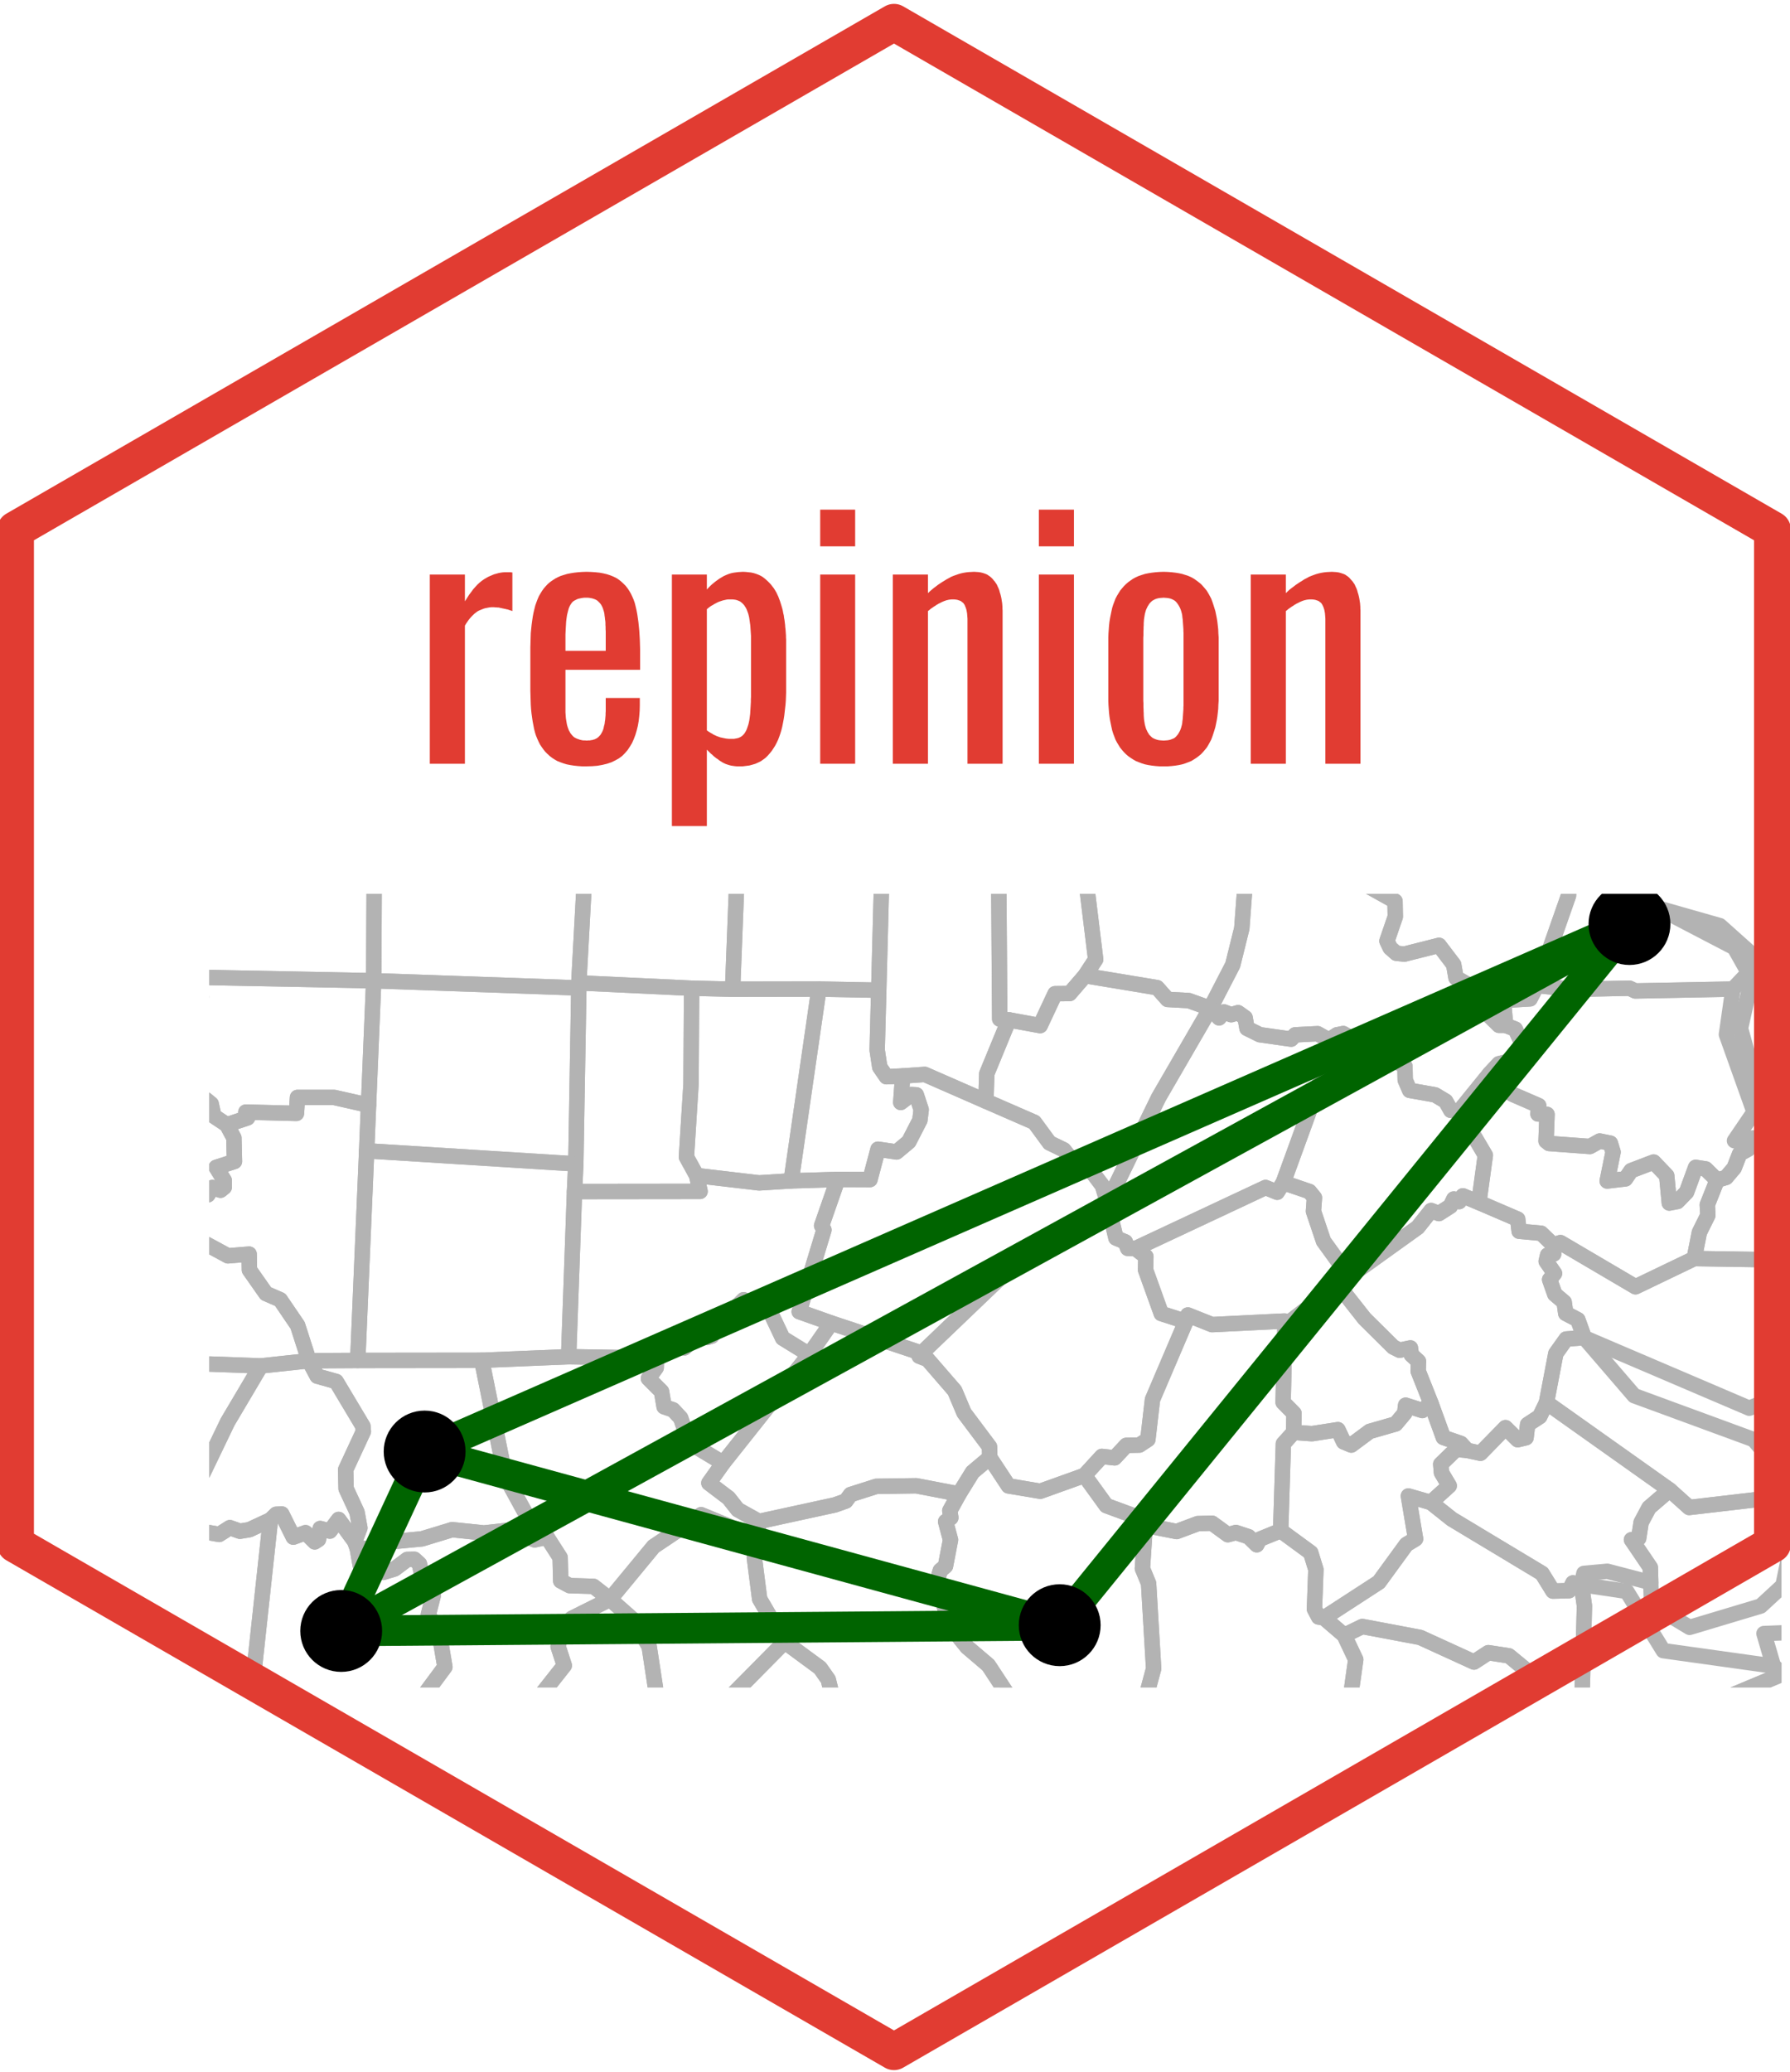 <?xml version='1.0' encoding='UTF-8' ?>
<svg xmlns='http://www.w3.org/2000/svg' xmlns:xlink='http://www.w3.org/1999/xlink' class='svglite' width='124.44pt' height='144.00pt' viewBox='0 0 124.44 144.00'>
<defs>
  <style type='text/css'><![CDATA[
    .svglite line, .svglite polyline, .svglite polygon, .svglite path, .svglite rect, .svglite circle {
      fill: none;
      stroke: #000000;
      stroke-linecap: round;
      stroke-linejoin: round;
      stroke-miterlimit: 10.00;
    }
  ]]></style>
</defs>
<rect width='100%' height='100%' style='stroke: none; fill: none;'/>
<defs>
  <clipPath id='cpMC4wMHwxMjQuNDR8MC4wMHwxNDQuMDA='>
    <rect x='0.00' y='0.00' width='124.44' height='144.00' />
  </clipPath>
</defs>
<g clip-path='url(#cpMC4wMHwxMjQuNDR8MC4wMHwxNDQuMDA=)'>
</g>
<defs>
  <clipPath id='cpMC4wMHwxMjQuNDR8MC4xNHwxNDMuODY='>
    <rect x='0.00' y='0.14' width='124.44' height='143.71' />
  </clipPath>
</defs>
<g clip-path='url(#cpMC4wMHwxMjQuNDR8MC4xNHwxNDMuODY=)'>
<rect x='0.00' y='0.14' width='124.44' height='143.71' style='stroke-width: 1.07; stroke: none;' />
</g>
<g clip-path='url(#cpMC4wMHwxMjQuNDR8MC4wMHwxNDQuMDA=)'>
</g>
<defs>
  <clipPath id='cpMC4wMHwxMjQuNDR8MC4xNHwxNDQuMDA='>
    <rect x='0.00' y='0.14' width='124.44' height='143.85' />
  </clipPath>
</defs>
<g clip-path='url(#cpMC4wMHwxMjQuNDR8MC4xNHwxNDQuMDA=)'>
<rect x='-0.14' y='0.14' width='124.58' height='143.85' style='stroke-width: 1.07; stroke: none;' />
<polygon points='1.08,36.81 1.08,107.33 62.15,142.59 123.22,107.33 123.22,36.81 62.15,1.55 1.08,36.81 ' style='stroke-width: 2.56; stroke: none; fill: #FFFFFF;' />
</g>
<defs>
  <clipPath id='cpMTQuNTV8MTIzLjg1fDYyLjEyfDExNy4yOA=='>
    <rect x='14.55' y='62.12' width='109.30' height='55.16' />
  </clipPath>
</defs>
<g clip-path='url(#cpMTQuNTV8MTIzLjg1fDYyLjEyfDExNy4yOA==)'>
<path d='M -15.70 68.72 L -17.66 67.37 L -18.27 67.33 L -20.31 64.96 L -23.43 63.14 L -22.19 60.31 L -22.32 58.62 L -21.38 56.13 L -12.03 56.73 L -12.09 57.97 L -11.44 58.82 L -11.11 59.99 L -9.75 61.53 L -9.65 62.67 L -9.01 63.58 L -8.99 64.08 L -9.69 64.54 L -11.56 64.15 L -12.49 64.51 L -12.61 65.01 L -12.28 66.41 L -12.66 67.15 L -13.79 66.93 L -13.96 67.56 L -14.50 67.79 L -15.12 68.54 L -15.70 68.72 Z' style='fill-rule: evenodd; stroke-width: 1.07; stroke: #B3B3B3; stroke-linecap: butt;' />
<path d='M -8.99 64.08 L -9.01 63.58 L -9.65 62.67 L -9.75 61.53 L -11.11 59.99 L -11.44 58.82 L -12.09 57.97 L -12.03 56.73 L 0.70 57.00 L -0.17 59.37 L -1.10 60.47 L -0.63 62.33 L -0.83 62.72 L -1.45 63.16 L -1.59 63.85 L -2.16 64.03 L -2.79 63.64 L -3.31 62.49 L -4.51 61.79 L -4.92 61.75 L -5.34 62.04 L -5.81 61.92 L -6.07 62.23 L -6.50 61.98 L -7.17 62.31 L -8.99 64.08 Z' style='fill-rule: evenodd; stroke-width: 1.07; stroke: #B3B3B3; stroke-linecap: butt;' />
<path d='M 13.58 68.43 L 13.00 68.00 L 11.26 67.93 L 11.02 67.22 L 10.76 67.16 L 9.71 67.52 L 8.74 67.35 L 7.50 68.31 L 6.66 67.85 L 5.87 67.87 L 5.57 67.65 L 5.05 67.88 L 4.65 67.75 L 4.18 68.22 L 1.54 68.74 L 1.64 65.52 L 1.12 64.47 L 0.091 63.82 L -0.83 62.72 L -0.63 62.33 L -1.10 60.47 L -0.17 59.37 L 0.70 57.00 L 2.58 57.06 L 9.12 57.28 L 14.18 57.50 L 13.67 67.92 L 13.58 68.43 Z' style='fill-rule: evenodd; stroke-width: 1.07; stroke: #B3B3B3; stroke-linecap: butt;' />
<path d='M 141.67 65.70 L 141.43 65.06 L 140.98 65.12 L 140.66 64.50 L 139.19 64.66 L 137.29 63.14 L 137.37 62.40 L 137.08 61.89 L 132.41 57.32 L 138.26 57.28 L 140.60 57.29 L 140.97 58.80 L 139.30 59.18 L 142.61 61.57 L 142.80 62.32 L 141.88 62.18 L 143.33 64.08 L 144.00 62.03 L 144.10 64.59 L 147.68 73.03 L 147.72 74.45 L 146.10 73.28 L 144.41 68.35 L 143.15 67.83 L 143.60 66.60 L 141.67 65.70 Z' style='fill-rule: evenodd; stroke-width: 1.07; stroke: #B3B3B3; stroke-linecap: butt;' />
<path d='M 141.14 57.30 L 141.96 57.30 L 144.46 57.80 L 144.09 60.23 L 142.58 60.09 L 142.61 58.67 L 141.14 57.30 Z' style='fill-rule: evenodd; stroke-width: 1.07; stroke: #B3B3B3; stroke-linecap: butt;' />
<path d='M 144.75 57.32 L 145.43 57.33 L 148.46 68.90 L 148.17 69.05 L 144.75 57.32 Z' style='fill-rule: evenodd; stroke-width: 1.07; stroke: #B3B3B3; stroke-linecap: butt;' />
<path d='M 106.85 68.49 L 106.37 69.42 L 104.52 69.53 L 104.67 71.26 L 104.21 71.26 L 103.48 70.55 L 101.92 69.83 L 102.22 68.52 L 101.22 67.96 L 101.06 67.04 L 100.04 65.70 L 97.63 66.31 L 97.07 66.25 L 96.65 65.88 L 96.42 65.40 L 97.00 63.71 L 96.98 62.63 L 94.81 61.42 L 94.37 60.28 L 93.00 60.05 L 91.54 60.25 L 87.17 58.96 L 87.24 57.43 L 91.12 57.42 L 103.91 57.40 L 108.02 57.31 L 108.68 58.38 L 110.47 59.04 L 110.95 59.89 L 110.73 60.37 L 109.46 60.35 L 109.11 60.85 L 109.04 62.25 L 106.85 68.49 Z' style='fill-rule: evenodd; stroke-width: 1.07; stroke: #B3B3B3; stroke-linecap: butt;' />
<path d='M 120.47 68.74 L 113.68 68.87 L 113.28 68.68 L 109.38 68.76 L 106.85 68.49 L 109.04 62.25 L 109.11 60.85 L 109.46 60.35 L 110.73 60.37 L 110.95 59.89 L 110.47 59.04 L 108.68 58.38 L 108.02 57.31 L 115.31 57.39 L 115.76 59.16 L 114.69 60.76 L 114.46 62.17 L 114.75 62.79 L 115.31 63.12 L 120.57 65.86 L 121.55 67.60 L 120.47 68.74 Z' style='fill-rule: evenodd; stroke-width: 1.07; stroke: #B3B3B3; stroke-linecap: butt;' />
<path d='M 141.67 65.70 L 143.16 70.16 L 142.46 71.01 L 136.65 65.86 L 136.35 65.52 L 135.70 65.41 L 135.06 64.23 L 134.40 64.14 L 134.03 63.51 L 133.19 63.14 L 132.67 62.51 L 130.23 61.18 L 127.57 59.17 L 125.69 57.35 L 127.59 57.33 L 132.41 57.32 L 137.08 61.89 L 137.37 62.40 L 137.29 63.14 L 139.19 64.66 L 140.66 64.50 L 140.98 65.12 L 141.43 65.06 L 141.67 65.70 Z' style='fill-rule: evenodd; stroke-width: 1.07; stroke: #B3B3B3; stroke-linecap: butt;' />
<path d='M 125.72 64.96 L 124.52 65.87 L 123.26 65.85 L 122.09 66.59 L 119.56 64.33 L 115.31 63.12 L 114.75 62.79 L 114.46 62.17 L 114.69 60.76 L 115.76 59.16 L 115.31 57.39 L 115.38 57.39 L 125.69 57.35 L 127.57 59.17 L 127.45 61.00 L 128.67 63.78 L 125.72 64.96 Z' style='fill-rule: evenodd; stroke-width: 1.07; stroke: #B3B3B3; stroke-linecap: butt;' />
<path d='M 75.43 67.81 L 76.17 66.68 L 75.07 57.70 L 82.83 57.45 L 87.24 57.43 L 87.17 58.96 L 86.72 59.29 L 86.33 64.52 L 85.70 67.06 L 84.14 70.08 L 82.64 69.54 L 81.17 69.46 L 80.44 68.64 L 75.43 67.81 Z' style='fill-rule: evenodd; stroke-width: 1.07; stroke: #B3B3B3; stroke-linecap: butt;' />
<path d='M 25.98 68.16 L 13.67 67.92 L 14.18 57.50 L 25.33 57.64 L 26.03 57.71 L 25.98 68.16 Z' style='fill-rule: evenodd; stroke-width: 1.07; stroke: #B3B3B3; stroke-linecap: butt;' />
<path d='M 40.24 68.31 L 40.82 57.62 L 49.27 57.54 L 51.36 57.68 L 50.93 68.75 L 48.08 68.68 L 40.24 68.31 Z' style='fill-rule: evenodd; stroke-width: 1.07; stroke: #B3B3B3; stroke-linecap: butt;' />
<path d='M 40.24 68.31 L 40.24 68.66 L 25.98 68.16 L 26.03 57.71 L 34.86 57.61 L 40.82 57.62 L 40.24 68.31 Z' style='fill-rule: evenodd; stroke-width: 1.07; stroke: #B3B3B3; stroke-linecap: butt;' />
<path d='M 62.75 74.78 L 61.62 74.83 L 61.16 74.16 L 60.98 72.97 L 61.09 68.82 L 61.38 57.77 L 63.08 57.68 L 71.11 57.84 L 70.97 58.46 L 69.85 59.15 L 69.43 60.67 L 69.50 70.82 L 70.14 70.88 L 68.60 74.62 L 68.54 76.53 L 64.29 74.67 L 62.75 74.78 Z' style='fill-rule: evenodd; stroke-width: 1.07; stroke: #B3B3B3; stroke-linecap: butt;' />
<path d='M 61.09 68.82 L 56.93 68.74 L 50.93 68.75 L 51.36 57.68 L 61.38 57.77 L 61.09 68.82 Z' style='fill-rule: evenodd; stroke-width: 1.07; stroke: #B3B3B3; stroke-linecap: butt;' />
<path d='M 70.14 70.88 L 69.50 70.82 L 69.43 60.67 L 69.85 59.15 L 70.97 58.46 L 71.11 57.84 L 75.07 57.70 L 76.17 66.68 L 75.43 67.81 L 74.36 69.05 L 73.35 69.06 L 72.31 71.28 L 70.14 70.88 Z' style='fill-rule: evenodd; stroke-width: 1.07; stroke: #B3B3B3; stroke-linecap: butt;' />
<path d='M 103.56 74.62 L 101.45 77.22 L 100.86 77.17 L 100.50 76.53 L 99.76 76.09 L 98.00 75.78 L 97.69 75.06 L 97.67 74.11 L 97.34 73.89 L 95.66 73.58 L 94.62 72.54 L 93.38 71.83 L 92.95 71.92 L 92.38 72.28 L 91.60 71.84 L 90.04 71.92 L 89.76 72.22 L 87.58 71.91 L 86.69 71.47 L 86.56 70.73 L 86.07 70.38 L 85.59 70.52 L 85.09 70.33 L 84.75 70.74 L 84.14 70.08 L 85.70 67.06 L 86.33 64.52 L 86.72 59.29 L 87.17 58.96 L 91.54 60.25 L 93.00 60.05 L 94.37 60.28 L 94.81 61.42 L 96.98 62.63 L 97.00 63.71 L 96.42 65.40 L 96.65 65.88 L 97.07 66.25 L 97.63 66.31 L 100.04 65.70 L 101.06 67.04 L 101.22 67.96 L 102.22 68.52 L 101.92 69.83 L 103.48 70.55 L 104.21 71.26 L 104.67 71.26 L 105.34 71.52 L 105.75 72.40 L 105.71 72.83 L 106.18 73.44 L 104.20 73.93 L 103.56 74.62 Z' style='fill-rule: evenodd; stroke-width: 1.07; stroke: #B3B3B3; stroke-linecap: butt;' />
<path d='M 133.32 69.44 L 132.59 68.75 L 131.20 68.09 L 128.67 63.78 L 127.45 61.00 L 127.57 59.17 L 130.23 61.18 L 132.67 62.51 L 133.19 63.14 L 134.03 63.51 L 134.40 64.14 L 135.06 64.23 L 135.70 65.41 L 136.35 65.52 L 136.65 65.86 L 135.62 66.52 L 138.68 70.85 L 137.84 71.80 L 135.16 71.24 L 133.32 69.44 Z' style='fill-rule: evenodd; stroke-width: 1.07; stroke: #B3B3B3; stroke-linecap: butt;' />
<path d='M -2.67 75.79 L -4.50 76.29 L -5.65 75.92 L -6.62 76.29 L -8.88 76.19 L -11.35 77.41 L -12.09 76.49 L -13.28 75.70 L -13.55 75.04 L -14.46 74.70 L -15.17 74.09 L -16.98 73.65 L -17.81 73.08 L -16.46 72.21 L -15.06 70.27 L -15.70 68.72 L -15.12 68.54 L -14.50 67.79 L -13.96 67.56 L -13.79 66.93 L -12.66 67.15 L -12.28 66.41 L -12.61 65.01 L -12.49 64.51 L -11.56 64.15 L -9.69 64.54 L -8.99 64.08 L -7.17 62.31 L -6.50 61.98 L -6.07 62.23 L -5.81 61.92 L -5.34 62.04 L -4.92 61.75 L -4.51 61.79 L -3.31 62.49 L -2.79 63.64 L -2.16 64.03 L -1.59 63.85 L -1.45 63.16 L -0.83 62.72 L 0.091 63.82 L 1.12 64.47 L 1.64 65.52 L 1.54 68.74 L 1.45 75.17 L -1.76 75.14 L -2.67 75.79 Z' style='fill-rule: evenodd; stroke-width: 1.07; stroke: #B3B3B3; stroke-linecap: butt;' />
<path d='M -25.30 73.32 L -25.62 73.15 L -25.76 71.43 L -26.57 70.60 L -27.58 70.34 L -27.96 69.98 L -28.19 69.17 L -27.83 67.57 L -28.32 66.73 L -26.00 65.17 L -23.12 65.36 L -22.51 65.20 L -23.41 64.20 L -23.43 63.14 L -20.31 64.96 L -18.27 67.33 L -17.66 67.37 L -15.70 68.72 L -15.06 70.27 L -16.46 72.21 L -17.81 73.08 L -21.06 72.86 L -25.30 73.32 Z' style='fill-rule: evenodd; stroke-width: 1.07; stroke: #B3B3B3; stroke-linecap: butt;' />
<path d='M 128.09 74.20 L 126.46 73.91 L 125.35 73.39 L 124.80 68.53 L 125.48 67.19 L 125.72 64.96 L 128.67 63.78 L 131.20 68.09 L 132.59 68.75 L 133.32 69.44 L 133.99 73.12 L 128.09 74.20 Z' style='fill-rule: evenodd; stroke-width: 1.07; stroke: #B3B3B3; stroke-linecap: butt;' />
<path d='M 122.09 66.59 L 123.26 65.85 L 124.52 65.87 L 125.72 64.96 L 125.48 67.19 L 124.80 68.53 L 125.35 73.39 L 126.46 73.91 L 128.09 74.20 L 129.82 74.95 L 126.86 76.78 L 124.82 76.67 L 123.23 74.70 L 123.69 75.71 L 122.05 75.27 L 121.00 71.47 L 122.09 66.59 Z' style='fill-rule: evenodd; stroke-width: 1.07; stroke: #B3B3B3; stroke-linecap: butt;' />
<path d='M -29.19 78.63 L -29.77 79.18 L -29.30 79.91 L -29.36 80.20 L -30.55 80.37 L -31.03 80.06 L -32.30 78.19 L -32.11 76.85 L -32.68 75.77 L -33.12 73.48 L -31.47 72.43 L -28.96 67.70 L -28.32 66.73 L -27.83 67.57 L -28.19 69.17 L -27.96 69.98 L -27.58 70.34 L -26.57 70.60 L -25.76 71.43 L -25.62 73.15 L -25.30 73.32 L -23.17 74.96 L -25.20 78.44 L -26.85 78.08 L -27.45 77.40 L -28.03 77.22 L -28.64 77.65 L -29.19 78.63 Z' style='fill-rule: evenodd; stroke-width: 1.07; stroke: #B3B3B3; stroke-linecap: butt;' />
<path d='M 12.45 75.50 L 6.86 75.42 L 1.45 75.17 L 1.54 68.74 L 4.18 68.22 L 4.65 67.75 L 5.05 67.88 L 5.57 67.65 L 5.87 67.87 L 6.66 67.85 L 7.50 68.31 L 8.74 67.35 L 9.71 67.52 L 10.76 67.16 L 11.02 67.22 L 11.26 67.93 L 13.00 68.00 L 13.58 68.43 L 14.02 69.25 L 13.91 72.66 L 12.55 73.21 L 12.18 73.66 L 12.08 74.52 L 12.45 75.50 Z' style='fill-rule: evenodd; stroke-width: 1.07; stroke: #B3B3B3; stroke-linecap: butt;' />
<path d='M 76.99 83.57 L 76.64 82.40 L 75.44 80.81 L 74.83 81.00 L 73.95 79.91 L 72.96 79.43 L 71.91 78.00 L 68.54 76.53 L 68.60 74.62 L 70.14 70.88 L 72.31 71.28 L 73.35 69.06 L 74.36 69.05 L 75.43 67.81 L 80.44 68.64 L 81.17 69.46 L 82.64 69.54 L 84.14 70.08 L 80.55 76.27 L 76.99 83.57 Z' style='fill-rule: evenodd; stroke-width: 1.07; stroke: #B3B3B3; stroke-linecap: butt;' />
<path d='M 25.62 76.81 L 23.23 76.27 L 20.68 76.27 L 20.61 77.38 L 17.09 77.29 L 17.21 77.69 L 15.77 78.17 L 14.87 77.57 L 14.68 76.72 L 13.76 75.97 L 13.33 75.25 L 12.78 75.67 L 12.45 75.50 L 12.08 74.52 L 12.18 73.66 L 12.55 73.21 L 13.91 72.66 L 14.02 69.25 L 13.58 68.43 L 13.67 67.92 L 25.98 68.16 L 25.62 76.81 Z' style='fill-rule: evenodd; stroke-width: 1.07; stroke: #B3B3B3; stroke-linecap: butt;' />
<path d='M 40.03 80.89 L 25.49 79.98 L 25.62 76.81 L 25.98 68.16 L 40.24 68.66 L 40.03 80.89 Z' style='fill-rule: evenodd; stroke-width: 1.07; stroke: #B3B3B3; stroke-linecap: butt;' />
<path d='M 48.43 81.70 L 48.67 82.80 L 39.94 82.81 L 40.03 80.89 L 40.24 68.66 L 40.24 68.31 L 48.08 68.68 L 48.04 75.33 L 47.72 80.41 L 48.43 81.70 Z' style='fill-rule: evenodd; stroke-width: 1.07; stroke: #B3B3B3; stroke-linecap: butt;' />
<path d='M 119.37 82.02 L 118.58 81.24 L 117.88 81.13 L 117.25 82.85 L 116.62 83.50 L 116.05 83.61 L 115.87 81.71 L 114.96 80.76 L 113.39 81.36 L 113.00 81.93 L 111.73 82.08 L 112.14 80.07 L 111.95 79.45 L 111.21 79.30 L 110.53 79.68 L 107.69 79.47 L 107.48 79.30 L 107.55 77.45 L 106.92 77.42 L 106.97 76.84 L 105.15 76.05 L 104.04 75.33 L 103.56 74.62 L 104.20 73.93 L 106.18 73.44 L 105.71 72.83 L 105.75 72.40 L 105.34 71.52 L 104.67 71.26 L 104.52 69.53 L 106.37 69.42 L 106.85 68.49 L 109.38 68.76 L 113.28 68.68 L 113.68 68.87 L 120.47 68.74 L 120.02 71.90 L 121.94 77.28 L 120.58 79.28 L 121.84 79.10 L 121.52 79.87 L 120.94 80.19 L 120.56 81.17 L 120.00 81.83 L 119.37 82.02 Z' style='fill-rule: evenodd; stroke-width: 1.07; stroke: #B3B3B3; stroke-linecap: butt;' />
<path d='M 55.00 82.07 L 52.77 82.21 L 48.43 81.70 L 47.72 80.41 L 48.04 75.33 L 48.08 68.68 L 50.93 68.75 L 56.93 68.74 L 55.00 82.07 Z' style='fill-rule: evenodd; stroke-width: 1.07; stroke: #B3B3B3; stroke-linecap: butt;' />
<path d='M 55.00 82.07 L 56.93 68.74 L 61.09 68.82 L 60.98 72.97 L 61.16 74.16 L 61.62 74.83 L 62.75 74.78 L 62.62 76.62 L 63.35 76.07 L 63.70 76.09 L 64.04 77.12 L 63.95 77.85 L 63.18 79.35 L 62.33 80.06 L 61.04 79.87 L 60.48 81.98 L 58.24 81.97 L 55.00 82.07 Z' style='fill-rule: evenodd; stroke-width: 1.07; stroke: #B3B3B3; stroke-linecap: butt;' />
<path d='M 78.94 86.77 L 78.40 86.76 L 78.23 86.31 L 77.58 86.04 L 76.99 83.57 L 80.55 76.27 L 84.14 70.08 L 84.75 70.74 L 85.09 70.33 L 85.59 70.52 L 86.07 70.38 L 86.56 70.73 L 86.69 71.47 L 87.58 71.91 L 89.76 72.22 L 90.04 71.92 L 91.60 71.84 L 92.38 72.28 L 92.95 71.92 L 89.21 82.19 L 88.79 82.86 L 87.98 82.53 L 78.94 86.77 Z' style='fill-rule: evenodd; stroke-width: 1.07; stroke: #B3B3B3; stroke-linecap: butt;' />
<path d='M -34.31 83.46 L -35.11 83.46 L -34.94 80.56 L -35.19 79.81 L -36.20 79.34 L -36.52 78.89 L -36.62 76.97 L -37.57 76.89 L -37.81 77.59 L -38.34 77.54 L -39.57 75.99 L -39.80 76.62 L -40.38 76.52 L -40.68 76.13 L -40.80 74.54 L -41.98 74.25 L -42.65 74.36 L -41.65 73.53 L -39.87 72.70 L -38.44 72.76 L -36.87 71.82 L -35.32 72.08 L -34.28 73.62 L -33.12 73.48 L -32.68 75.77 L -32.11 76.85 L -32.30 78.19 L -31.03 80.06 L -30.55 80.37 L -30.40 81.01 L -30.62 81.55 L -31.88 82.22 L -33.70 82.56 L -34.31 83.46 Z' style='fill-rule: evenodd; stroke-width: 1.07; stroke: #B3B3B3; stroke-linecap: butt;' />
<path d='M 93.79 88.72 L 92.01 86.26 L 91.31 84.18 L 91.38 83.24 L 91.03 82.81 L 89.21 82.19 L 92.95 71.92 L 93.38 71.83 L 94.62 72.54 L 95.66 73.58 L 97.34 73.89 L 97.67 74.11 L 97.69 75.06 L 98.00 75.78 L 99.76 76.09 L 100.50 76.53 L 100.86 77.17 L 101.45 77.22 L 103.26 80.29 L 102.81 83.57 L 101.70 83.11 L 101.44 83.51 L 101.07 83.33 L 100.83 83.83 L 100.03 84.34 L 99.49 84.13 L 98.56 85.30 L 93.79 88.72 Z' style='fill-rule: evenodd; stroke-width: 1.07; stroke: #B3B3B3; stroke-linecap: butt;' />
<path d='M -11.53 84.29 L -12.93 85.89 L -14.11 85.68 L -15.25 84.83 L -18.22 84.99 L -19.17 83.65 L -22.29 81.68 L -23.64 79.84 L -24.36 79.79 L -24.42 79.02 L -25.20 78.44 L -23.17 74.96 L -25.30 73.32 L -21.06 72.86 L -17.81 73.08 L -16.98 73.65 L -15.17 74.09 L -14.46 74.70 L -13.55 75.04 L -13.28 75.70 L -12.09 76.49 L -11.35 77.41 L -11.56 77.41 L -11.86 79.54 L -11.61 81.43 L -11.79 83.14 L -11.53 84.29 Z' style='fill-rule: evenodd; stroke-width: 1.07; stroke: #B3B3B3; stroke-linecap: butt;' />
<path d='M -38.92 87.75 L -38.99 86.95 L -40.15 86.25 L -40.73 85.41 L -40.83 83.93 L -41.69 83.54 L -42.57 83.62 L -43.60 81.20 L -44.91 80.40 L -44.82 78.89 L -45.48 78.00 L -44.57 77.27 L -42.65 74.36 L -41.98 74.25 L -40.80 74.54 L -40.68 76.13 L -40.38 76.52 L -39.80 76.62 L -39.57 75.99 L -38.34 77.54 L -37.81 77.59 L -37.57 76.89 L -36.62 76.97 L -36.52 78.89 L -36.20 79.34 L -35.19 79.81 L -34.94 80.56 L -35.11 83.46 L -34.31 83.46 L -35.33 84.18 L -35.61 85.52 L -36.98 87.06 L -38.92 87.75 Z' style='fill-rule: evenodd; stroke-width: 1.07; stroke: #B3B3B3; stroke-linecap: butt;' />
<path d='M 107.98 86.52 L 107.14 85.71 L 105.61 85.57 L 105.51 84.73 L 102.81 83.57 L 103.26 80.29 L 101.45 77.22 L 103.56 74.62 L 104.04 75.33 L 105.15 76.05 L 106.97 76.84 L 106.92 77.42 L 107.55 77.45 L 107.48 79.30 L 107.69 79.47 L 110.53 79.68 L 111.21 79.30 L 111.95 79.45 L 112.14 80.07 L 111.73 82.08 L 113.00 81.93 L 113.39 81.36 L 114.96 80.76 L 115.87 81.71 L 116.05 83.61 L 116.62 83.50 L 117.25 82.85 L 117.88 81.13 L 118.58 81.24 L 119.37 82.02 L 118.69 83.73 L 118.73 84.46 L 118.14 85.65 L 117.78 87.47 L 113.70 89.43 L 108.48 86.36 L 107.98 86.52 Z' style='fill-rule: evenodd; stroke-width: 1.07; stroke: #B3B3B3; stroke-linecap: butt;' />
<path d='M 57.79 91.95 L 55.56 91.16 L 57.28 85.48 L 57.12 85.18 L 58.24 81.97 L 60.48 81.98 L 61.04 79.87 L 62.33 80.06 L 63.18 79.35 L 63.95 77.85 L 64.04 77.12 L 63.70 76.09 L 63.35 76.07 L 62.62 76.62 L 62.75 74.78 L 64.29 74.67 L 68.54 76.53 L 71.91 78.00 L 72.96 79.43 L 73.95 79.91 L 74.83 81.00 L 75.44 80.81 L 76.64 82.40 L 76.99 83.57 L 70.57 87.82 L 64.07 94.04 L 57.79 91.95 Z' style='fill-rule: evenodd; stroke-width: 1.07; stroke: #B3B3B3; stroke-linecap: butt;' />
<path d='M -56.69 78.86 L -55.54 78.89 L -54.17 79.83 L -53.24 78.57 L -53.16 77.47 L -52.86 77.05 L -49.43 75.20 L -48.97 75.10 L -48.29 75.51 L -47.94 76.23 L -48.33 76.90 L -48.14 78.33 L -46.84 78.58 L -45.48 78.00 L -44.82 78.89 L -44.91 80.40 L -43.60 81.20 L -42.57 83.62 L -45.30 84.25 L -52.95 87.87 L -54.09 88.20 L -55.17 87.95 L -56.26 88.60 L -57.02 86.67 L -58.31 86.28 L -58.04 85.31 L -58.61 84.41 L -57.00 81.56 L -57.21 79.59 L -56.69 78.86 Z' style='fill-rule: evenodd; stroke-width: 1.07; stroke: #B3B3B3; stroke-linecap: butt;' />
<path d='M 5.80 94.48 L 4.36 94.51 L -0.80 94.43 L -0.67 93.73 L -0.97 93.21 L -0.10 90.51 L -2.18 87.77 L -3.66 87.19 L -4.16 86.11 L -5.22 85.11 L -3.50 82.84 L -1.95 77.84 L -2.67 75.79 L -1.76 75.14 L 1.45 75.17 L 6.86 75.42 L 6.39 82.29 L 4.65 88.30 L 5.80 94.48 Z' style='fill-rule: evenodd; stroke-width: 1.07; stroke: #B3B3B3; stroke-linecap: butt;' />
<path d='M 13.56 86.04 L 12.65 84.98 L 11.55 84.76 L 10.24 83.63 L 9.22 83.33 L 8.43 82.69 L 6.39 82.29 L 6.86 75.42 L 12.45 75.50 L 12.78 75.67 L 13.33 75.25 L 13.76 75.97 L 14.68 76.72 L 14.87 77.57 L 15.77 78.17 L 16.26 79.08 L 16.30 80.72 L 15.03 81.13 L 15.59 82.04 L 15.59 82.51 L 15.33 82.72 L 14.77 82.53 L 14.45 83.04 L 13.86 83.03 L 13.54 83.32 L 12.91 82.94 L 13.10 84.61 L 13.74 85.36 L 13.56 86.04 Z' style='fill-rule: evenodd; stroke-width: 1.07; stroke: #B3B3B3; stroke-linecap: butt;' />
<path d='M -5.22 85.11 L -5.75 84.51 L -6.15 83.29 L -11.53 84.29 L -11.79 83.14 L -11.61 81.43 L -11.86 79.54 L -11.56 77.41 L -11.35 77.41 L -8.88 76.19 L -6.62 76.29 L -5.65 75.92 L -4.50 76.29 L -2.67 75.79 L -1.95 77.84 L -3.50 82.84 L -5.22 85.11 Z' style='fill-rule: evenodd; stroke-width: 1.07; stroke: #B3B3B3; stroke-linecap: butt;' />
<path d='M 24.87 94.55 L 21.48 94.57 L 20.69 92.11 L 19.48 90.33 L 18.49 89.90 L 17.34 88.26 L 17.32 87.16 L 15.85 87.28 L 13.56 86.04 L 13.74 85.36 L 13.10 84.61 L 12.91 82.94 L 13.54 83.32 L 13.86 83.03 L 14.45 83.04 L 14.77 82.53 L 15.33 82.72 L 15.59 82.51 L 15.59 82.04 L 15.03 81.13 L 16.30 80.72 L 16.26 79.08 L 15.77 78.17 L 17.21 77.69 L 17.09 77.29 L 20.61 77.38 L 20.68 76.27 L 23.23 76.27 L 25.62 76.81 L 25.49 79.98 L 24.87 94.55 Z' style='fill-rule: evenodd; stroke-width: 1.07; stroke: #B3B3B3; stroke-linecap: butt;' />
<path d='M -25.59 92.11 L -27.01 86.99 L -30.47 84.12 L -30.17 83.47 L -28.95 83.14 L -28.18 82.42 L -28.18 80.86 L -29.19 78.63 L -28.64 77.65 L -28.03 77.22 L -27.45 77.40 L -26.85 78.08 L -25.20 78.44 L -24.42 79.02 L -24.36 79.79 L -23.64 79.84 L -22.29 81.68 L -19.17 83.65 L -18.22 84.99 L -15.25 84.83 L -14.11 85.68 L -12.93 85.89 L -13.77 87.75 L -16.36 90.97 L -17.16 92.58 L -18.28 92.79 L -19.02 92.56 L -20.63 92.86 L -21.79 92.43 L -22.10 92.21 L -22.27 91.36 L -23.67 91.14 L -24.13 91.76 L -25.59 92.11 Z' style='fill-rule: evenodd; stroke-width: 1.07; stroke: #B3B3B3; stroke-linecap: butt;' />
<path d='M 130.16 87.69 L 123.67 87.56 L 117.78 87.47 L 118.14 85.65 L 118.73 84.46 L 118.69 83.73 L 119.37 82.02 L 120.00 81.83 L 120.56 81.17 L 120.94 80.19 L 121.52 79.87 L 121.84 79.10 L 130.13 77.83 L 131.23 79.43 L 130.88 80.56 L 131.61 81.97 L 130.15 84.49 L 130.16 87.69 Z' style='fill-rule: evenodd; stroke-width: 1.07; stroke: #B3B3B3; stroke-linecap: butt;' />
<path d='M 137.11 87.77 L 135.87 91.05 L 135.22 91.39 L 133.35 90.79 L 134.05 88.03 L 130.16 87.69 L 130.15 84.49 L 131.61 81.97 L 130.88 80.56 L 131.23 79.43 L 135.77 77.85 L 139.34 78.34 L 141.18 79.85 L 139.74 85.65 L 140.68 88.23 L 137.11 87.77 Z' style='fill-rule: evenodd; stroke-width: 1.07; stroke: #B3B3B3; stroke-linecap: butt;' />
<path d='M -25.59 92.11 L -26.04 92.44 L -26.28 93.43 L -26.91 93.67 L -29.93 93.98 L -30.93 93.12 L -31.92 93.74 L -34.25 94.08 L -35.80 93.74 L -38.60 92.31 L -39.25 91.58 L -38.52 90.76 L -39.07 89.83 L -39.21 88.67 L -38.92 87.75 L -36.98 87.06 L -35.61 85.52 L -35.33 84.18 L -34.31 83.46 L -33.70 82.56 L -31.88 82.22 L -30.62 81.55 L -30.40 81.01 L -30.55 80.37 L -29.36 80.20 L -29.30 79.91 L -29.77 79.18 L -29.19 78.63 L -28.18 80.86 L -28.18 82.42 L -28.95 83.14 L -30.17 83.47 L -30.47 84.12 L -27.01 86.99 L -25.59 92.11 Z' style='fill-rule: evenodd; stroke-width: 1.07; stroke: #B3B3B3; stroke-linecap: butt;' />
<path d='M 33.49 94.54 L 24.87 94.55 L 25.49 79.98 L 40.03 80.89 L 39.94 82.81 L 39.53 94.29 L 33.49 94.54 Z' style='fill-rule: evenodd; stroke-width: 1.07; stroke: #B3B3B3; stroke-linecap: butt;' />
<path d='M 39.53 94.29 L 39.94 82.81 L 48.67 82.80 L 48.43 81.70 L 52.77 82.21 L 55.00 82.07 L 58.24 81.97 L 57.12 85.18 L 57.28 85.48 L 55.56 91.16 L 57.79 91.95 L 56.26 94.14 L 54.41 93.00 L 53.58 91.25 L 51.70 90.33 L 49.93 92.09 L 49.48 92.86 L 49.17 92.95 L 48.98 92.43 L 47.57 93.68 L 47.28 93.18 L 46.73 93.24 L 46.45 93.36 L 46.51 93.80 L 45.97 93.97 L 45.64 94.39 L 39.53 94.29 Z' style='fill-rule: evenodd; stroke-width: 1.07; stroke: #B3B3B3; stroke-linecap: butt;' />
<path d='M 82.44 91.84 L 80.73 91.29 L 79.64 88.26 L 79.66 87.33 L 78.94 86.77 L 87.98 82.53 L 88.79 82.86 L 89.21 82.19 L 91.03 82.81 L 91.38 83.24 L 91.31 84.18 L 92.01 86.26 L 93.79 88.72 L 93.01 89.29 L 89.33 92.12 L 89.30 91.81 L 84.26 92.06 L 82.58 91.39 L 82.44 91.84 Z' style='fill-rule: evenodd; stroke-width: 1.07; stroke: #B3B3B3; stroke-linecap: butt;' />
<path d='M 18.13 94.93 L 5.80 94.48 L 4.65 88.30 L 6.39 82.29 L 8.43 82.69 L 9.22 83.33 L 10.24 83.63 L 11.55 84.76 L 12.65 84.98 L 13.56 86.04 L 15.85 87.28 L 17.32 87.16 L 17.34 88.26 L 18.49 89.90 L 19.48 90.33 L 20.69 92.11 L 21.48 94.57 L 18.13 94.93 Z' style='fill-rule: evenodd; stroke-width: 1.07; stroke: #B3B3B3; stroke-linecap: butt;' />
<path d='M 99.48 97.53 L 98.59 95.29 L 98.61 94.61 L 98.12 94.16 L 98.05 93.68 L 97.30 93.84 L 96.86 93.62 L 94.86 91.64 L 93.01 89.29 L 93.79 88.72 L 98.56 85.30 L 99.49 84.13 L 100.03 84.34 L 100.83 83.83 L 101.07 83.33 L 101.44 83.51 L 101.70 83.11 L 102.81 83.57 L 105.51 84.73 L 105.61 85.57 L 107.14 85.71 L 107.98 86.52 L 108.01 87.15 L 107.59 87.23 L 107.49 87.66 L 108.07 88.50 L 107.73 88.93 L 108.09 89.95 L 108.74 90.50 L 108.85 91.28 L 109.69 91.72 L 110.14 92.97 L 108.88 93.06 L 108.16 94.07 L 107.51 97.48 L 107.04 98.45 L 106.20 99.00 L 106.09 99.92 L 105.51 100.06 L 104.66 99.22 L 102.92 101.00 L 102.00 100.80 L 101.56 100.32 L 100.34 99.90 L 99.48 97.53 Z' style='fill-rule: evenodd; stroke-width: 1.07; stroke: #B3B3B3; stroke-linecap: butt;' />
<path d='M -0.97 93.21 L -17.16 92.58 L -16.36 90.97 L -13.77 87.75 L -12.93 85.89 L -11.53 84.29 L -6.15 83.29 L -5.75 84.51 L -5.22 85.11 L -4.16 86.11 L -3.66 87.19 L -2.18 87.77 L -0.10 90.51 L -0.97 93.21 Z' style='fill-rule: evenodd; stroke-width: 1.07; stroke: #B3B3B3; stroke-linecap: butt;' />
<path d='M -38.32 96.03 L -40.18 94.92 L -41.57 95.50 L -41.39 96.04 L -41.65 96.26 L -42.66 95.85 L -44.56 96.72 L -45.85 96.74 L -46.06 97.29 L -46.76 97.34 L -47.12 96.93 L -48.70 96.96 L -50.15 96.34 L -51.45 96.91 L -52.31 97.65 L -53.37 96.82 L -53.77 95.99 L -53.08 93.59 L -53.12 92.22 L -54.31 90.58 L -54.59 90.45 L -55.22 90.74 L -55.81 89.94 L -56.26 88.60 L -55.17 87.95 L -54.09 88.20 L -52.95 87.87 L -45.30 84.25 L -42.57 83.62 L -41.69 83.54 L -40.83 83.93 L -40.73 85.41 L -40.15 86.25 L -38.99 86.95 L -38.92 87.75 L -39.21 88.67 L -39.07 89.83 L -38.52 90.76 L -39.25 91.58 L -38.60 92.31 L -35.80 93.74 L -37.30 94.19 L -37.44 95.35 L -37.80 95.88 L -38.32 96.03 Z' style='fill-rule: evenodd; stroke-width: 1.07; stroke: #B3B3B3; stroke-linecap: butt;' />
<path d='M 68.81 101.30 L 68.79 100.55 L 67.02 98.19 L 66.37 96.65 L 64.49 94.48 L 63.90 94.25 L 64.07 94.04 L 70.57 87.82 L 76.99 83.57 L 77.58 86.04 L 78.23 86.31 L 78.40 86.76 L 78.94 86.77 L 79.66 87.33 L 79.64 88.26 L 80.73 91.29 L 82.44 91.84 L 80.12 97.27 L 79.80 100.04 L 79.21 100.43 L 78.30 100.45 L 77.49 101.32 L 76.60 101.22 L 75.39 102.54 L 72.32 103.64 L 70.11 103.27 L 68.81 101.30 Z' style='fill-rule: evenodd; stroke-width: 1.07; stroke: #B3B3B3; stroke-linecap: butt;' />
<path d='M -52.31 97.65 L -54.88 101.29 L -57.35 102.16 L -58.35 101.54 L -59.26 99.84 L -60.80 98.65 L -61.01 98.05 L -62.21 96.65 L -63.38 96.29 L -63.78 95.30 L -64.91 94.31 L -64.21 92.92 L -64.88 91.81 L -64.81 90.38 L -65.30 89.87 L -64.99 88.97 L -65.88 88.18 L -67.15 87.98 L -66.98 87.64 L -66.71 87.02 L -65.02 86.64 L -63.82 85.44 L -63.09 85.40 L -61.41 84.73 L -59.31 85.04 L -58.61 84.41 L -58.04 85.31 L -58.31 86.28 L -57.02 86.67 L -56.26 88.60 L -55.81 89.94 L -55.22 90.74 L -54.59 90.45 L -54.31 90.58 L -53.12 92.22 L -53.08 93.59 L -53.77 95.99 L -53.37 96.82 L -52.31 97.65 Z' style='fill-rule: evenodd; stroke-width: 1.07; stroke: #B3B3B3; stroke-linecap: butt;' />
<path d='M 148.17 69.05 L 148.46 68.90 L 155.03 84.53 L 150.49 75.26 L 149.39 75.25 L 148.17 69.05 Z' style='fill-rule: evenodd; stroke-width: 1.07; stroke: #B3B3B3; stroke-linecap: butt;' />
<path d='M 145.05 90.10 L 144.57 88.88 L 141.31 88.76 L 142.28 80.83 L 147.17 79.74 L 149.16 81.66 L 149.72 88.90 L 148.29 91.96 L 145.05 90.10 Z' style='fill-rule: evenodd; stroke-width: 1.07; stroke: #B3B3B3; stroke-linecap: butt;' />
<path d='M 156.58 88.71 L 155.36 85.22 L 157.56 90.59 L 155.57 104.39 L 149.15 105.74 L 150.81 104.14 L 155.71 102.50 L 157.03 92.46 L 156.58 88.71 Z' style='fill-rule: evenodd; stroke-width: 1.07; stroke: #B3B3B3; stroke-linecap: butt;' />
<path d='M 110.14 92.97 L 109.69 91.72 L 108.85 91.28 L 108.74 90.50 L 108.09 89.95 L 107.73 88.93 L 108.07 88.50 L 107.49 87.66 L 107.59 87.23 L 108.01 87.15 L 107.98 86.52 L 108.48 86.36 L 113.70 89.43 L 117.78 87.47 L 123.67 87.56 L 124.39 88.93 L 124.42 89.96 L 125.05 90.87 L 126.38 91.42 L 126.98 92.00 L 127.74 93.27 L 123.54 94.03 L 123.82 96.95 L 121.61 97.87 L 110.14 92.97 Z' style='fill-rule: evenodd; stroke-width: 1.07; stroke: #B3B3B3; stroke-linecap: butt;' />
<path d='M 124.23 102.80 L 123.49 104.06 L 117.43 104.77 L 116.07 103.55 L 107.51 97.48 L 108.16 94.07 L 108.88 93.06 L 110.14 92.97 L 113.61 97.00 L 121.91 100.05 L 124.23 102.80 Z' style='fill-rule: evenodd; stroke-width: 1.07; stroke: #B3B3B3; stroke-linecap: butt;' />
<path d='M -69.24 101.15 L -71.92 101.29 L -73.31 102.13 L -79.25 102.82 L -79.56 102.27 L -79.54 101.55 L -77.95 100.63 L -76.93 99.63 L -76.40 98.26 L -76.58 97.31 L -77.90 96.99 L -78.51 97.55 L -81.14 96.83 L -84.31 96.52 L -85.03 96.10 L -86.47 96.56 L -87.18 96.33 L -85.89 95.58 L -85.06 94.37 L -83.59 94.07 L -82.03 92.89 L -79.06 92.45 L -77.36 92.21 L -75.84 92.79 L -74.25 92.64 L -72.88 91.30 L -70.83 90.31 L -69.56 89.32 L -68.28 89.21 L -67.15 87.98 L -65.88 88.18 L -64.99 88.97 L -65.30 89.87 L -64.81 90.38 L -64.88 91.81 L -64.21 92.92 L -64.91 94.31 L -66.21 94.27 L -66.81 94.50 L -68.61 96.04 L -69.85 96.31 L -70.19 97.82 L -69.18 99.57 L -69.24 101.15 Z' style='fill-rule: evenodd; stroke-width: 1.07; stroke: #B3B3B3; stroke-linecap: butt;' />
<path d='M 89.93 99.55 L 89.96 98.23 L 89.20 97.46 L 89.33 92.12 L 93.01 89.29 L 94.86 91.64 L 96.86 93.62 L 97.30 93.84 L 98.05 93.68 L 98.12 94.16 L 98.61 94.61 L 98.59 95.29 L 99.48 97.53 L 98.88 98.03 L 97.72 97.66 L 97.65 98.22 L 97.03 98.96 L 95.22 99.48 L 93.94 100.43 L 93.41 100.21 L 93.01 99.36 L 91.21 99.64 L 89.93 99.55 Z' style='fill-rule: evenodd; stroke-width: 1.07; stroke: #B3B3B3; stroke-linecap: butt;' />
<path d='M 50.27 101.68 L 47.91 100.26 L 47.32 98.55 L 46.79 97.98 L 46.17 97.77 L 45.99 96.71 L 45.08 95.80 L 45.62 95.05 L 45.64 94.39 L 45.97 93.97 L 46.51 93.80 L 46.45 93.36 L 46.73 93.24 L 47.28 93.18 L 47.57 93.68 L 48.98 92.43 L 49.17 92.95 L 49.48 92.86 L 49.93 92.09 L 51.70 90.33 L 53.58 91.25 L 54.41 93.00 L 56.26 94.14 L 50.27 101.68 Z' style='fill-rule: evenodd; stroke-width: 1.07; stroke: #B3B3B3; stroke-linecap: butt;' />
<path d='M -30.06 105.80 L -29.86 103.70 L -32.37 101.02 L -33.31 100.44 L -34.40 98.70 L -35.35 98.40 L -38.32 98.53 L -38.91 97.03 L -38.79 96.46 L -38.32 96.03 L -37.80 95.88 L -37.44 95.35 L -37.30 94.19 L -35.80 93.74 L -34.25 94.08 L -31.92 93.74 L -30.93 93.12 L -29.93 93.98 L -26.91 93.67 L -26.28 93.43 L -26.04 92.44 L -25.59 92.11 L -24.13 91.76 L -23.67 91.14 L -22.27 91.36 L -22.10 92.21 L -21.79 92.43 L -22.18 99.95 L -23.31 103.46 L -23.96 104.65 L -24.12 106.00 L -27.16 105.98 L -30.06 105.80 Z' style='fill-rule: evenodd; stroke-width: 1.07; stroke: #B3B3B3; stroke-linecap: butt;' />
<path d='M 79.62 106.01 L 79.57 105.62 L 76.91 104.64 L 75.39 102.54 L 76.60 101.22 L 77.49 101.32 L 78.30 100.45 L 79.21 100.43 L 79.80 100.04 L 80.12 97.27 L 82.44 91.84 L 82.58 91.39 L 84.26 92.06 L 89.30 91.81 L 89.33 92.12 L 89.20 97.46 L 89.96 98.23 L 89.93 99.55 L 89.22 100.34 L 89.03 106.38 L 87.56 106.98 L 87.37 107.36 L 86.80 106.80 L 85.92 106.51 L 85.36 106.66 L 84.26 105.86 L 83.27 105.89 L 81.80 106.44 L 79.62 106.01 Z' style='fill-rule: evenodd; stroke-width: 1.07; stroke: #B3B3B3; stroke-linecap: butt;' />
<path d='M 66.67 103.83 L 63.70 103.26 L 60.92 103.30 L 59.13 103.87 L 58.80 104.32 L 58.04 104.59 L 52.76 105.74 L 51.29 104.92 L 50.65 104.11 L 49.28 103.07 L 50.27 101.68 L 56.26 94.14 L 57.79 91.95 L 64.07 94.04 L 63.90 94.25 L 64.49 94.48 L 66.37 96.65 L 67.02 98.19 L 68.79 100.55 L 68.81 101.30 L 67.61 102.31 L 66.67 103.83 Z' style='fill-rule: evenodd; stroke-width: 1.07; stroke: #B3B3B3; stroke-linecap: butt;' />
<path d='M -11.38 106.67 L -12.51 106.70 L -24.12 106.00 L -23.96 104.65 L -23.31 103.46 L -22.18 99.95 L -21.79 92.43 L -20.63 92.86 L -19.02 92.56 L -18.28 92.79 L -17.16 92.58 L -16.68 93.10 L -16.93 93.99 L -14.90 97.82 L -13.82 99.72 L -12.26 100.87 L -12.59 101.47 L -12.23 102.72 L -11.28 103.24 L -11.05 105.81 L -11.38 106.67 Z' style='fill-rule: evenodd; stroke-width: 1.07; stroke: #B3B3B3; stroke-linecap: butt;' />
<path d='M -0.84 98.38 L -14.90 97.82 L -16.93 93.99 L -16.68 93.10 L -17.16 92.58 L -0.97 93.21 L -0.67 93.73 L -0.80 94.43 L -0.42 96.48 L -0.75 97.02 L -0.84 98.38 Z' style='fill-rule: evenodd; stroke-width: 1.07; stroke: #B3B3B3; stroke-linecap: butt;' />
<path d='M -62.74 112.46 L -64.34 110.37 L -63.86 109.52 L -63.95 109.23 L -64.79 108.52 L -65.26 107.54 L -65.96 106.83 L -66.02 104.58 L -66.39 104.29 L -67.29 104.61 L -67.89 104.44 L -68.63 103.26 L -69.24 101.15 L -69.18 99.57 L -70.19 97.82 L -69.85 96.31 L -68.61 96.04 L -66.81 94.50 L -66.21 94.27 L -64.91 94.31 L -63.78 95.30 L -63.38 96.29 L -62.21 96.65 L -61.01 98.05 L -60.80 98.65 L -59.26 99.84 L -58.35 101.54 L -57.35 102.16 L -57.58 104.39 L -59.07 105.89 L -59.41 106.86 L -59.17 107.95 L -61.18 110.22 L -60.95 111.05 L -59.89 111.61 L -62.74 112.46 Z' style='fill-rule: evenodd; stroke-width: 1.07; stroke: #B3B3B3; stroke-linecap: butt;' />
<path d='M 38.03 106.83 L 36.85 105.75 L 35.12 102.60 L 33.49 94.54 L 39.53 94.29 L 45.64 94.39 L 45.62 95.05 L 45.08 95.80 L 45.99 96.71 L 46.17 97.77 L 46.79 97.98 L 47.32 98.55 L 47.91 100.26 L 50.27 101.68 L 49.28 103.07 L 50.65 104.11 L 51.29 104.92 L 52.76 105.74 L 52.72 106.20 L 52.01 106.44 L 51.28 106.32 L 48.74 105.27 L 45.44 107.48 L 42.41 111.15 L 41.26 110.25 L 39.60 110.20 L 38.98 109.87 L 38.94 108.25 L 38.03 106.83 Z' style='fill-rule: evenodd; stroke-width: 1.07; stroke: #B3B3B3; stroke-linecap: butt;' />
<path d='M -3.50 107.10 L -2.77 107.19 L -2.29 106.68 L -2.12 105.52 L -2.49 103.61 L -1.49 100.66 L 0.042 100.11 L -0.29 99.54 L -1.59 99.39 L -0.84 98.38 L -0.75 97.02 L -0.42 96.48 L -0.80 94.43 L 4.36 94.51 L 4.39 95.47 L 4.78 95.99 L 5.25 97.59 L 4.75 98.27 L 6.85 100.39 L 7.73 103.09 L 11.18 105.18 L 4.84 111.17 L 3.76 111.47 L 2.52 112.40 L 0.95 110.35 L -0.002 108.88 L -3.23 111.15 L -3.97 110.11 L -2.90 108.73 L -3.49 107.79 L -3.50 107.10 Z' style='fill-rule: evenodd; stroke-width: 1.07; stroke: #B3B3B3; stroke-linecap: butt;' />
<path d='M 12.23 105.85 L 11.18 105.18 L 7.73 103.09 L 6.85 100.39 L 4.75 98.27 L 5.25 97.59 L 4.78 95.99 L 4.39 95.47 L 4.36 94.51 L 5.80 94.48 L 18.13 94.93 L 15.82 98.83 L 12.85 105.01 L 12.23 105.85 Z' style='fill-rule: evenodd; stroke-width: 1.07; stroke: #B3B3B3; stroke-linecap: butt;' />
<path d='M 24.66 107.13 L 25.02 106.19 L 24.82 105.10 L 24.06 103.46 L 24.03 102.14 L 25.26 99.49 L 25.23 99.12 L 23.37 96.01 L 22.05 95.64 L 21.48 94.57 L 24.87 94.55 L 33.49 94.54 L 35.12 102.60 L 36.85 105.75 L 38.03 106.83 L 37.17 107.02 L 35.42 106.34 L 33.64 106.54 L 31.43 106.31 L 29.33 106.95 L 27.42 107.13 L 26.41 107.61 L 24.84 107.63 L 24.66 107.13 Z' style='fill-rule: evenodd; stroke-width: 1.07; stroke: #B3B3B3; stroke-linecap: butt;' />
<path d='M 24.66 107.13 L 23.54 105.60 L 22.93 106.41 L 22.26 106.23 L 22.14 106.99 L 21.88 107.16 L 21.24 106.52 L 20.39 106.83 L 19.59 105.22 L 19.20 105.24 L 18.80 105.63 L 17.34 106.31 L 16.68 106.42 L 15.98 106.17 L 15.24 106.64 L 14.38 106.49 L 13.66 106.77 L 12.80 105.99 L 12.23 105.85 L 12.85 105.01 L 15.82 98.83 L 18.13 94.93 L 21.48 94.57 L 22.05 95.64 L 23.37 96.01 L 25.23 99.12 L 25.26 99.49 L 24.03 102.14 L 24.06 103.46 L 24.82 105.10 L 25.02 106.19 L 24.66 107.13 Z' style='fill-rule: evenodd; stroke-width: 1.07; stroke: #B3B3B3; stroke-linecap: butt;' />
<path d='M -47.30 107.17 L -47.85 105.92 L -48.05 103.88 L -48.47 102.99 L -48.40 102.08 L -52.31 97.65 L -51.45 96.91 L -50.15 96.34 L -48.70 96.96 L -47.12 96.93 L -46.76 97.34 L -46.06 97.29 L -45.85 96.74 L -44.56 96.72 L -42.66 95.85 L -41.65 96.26 L -41.39 96.04 L -41.57 95.50 L -40.18 94.92 L -38.32 96.03 L -38.79 96.46 L -38.91 97.03 L -38.32 98.53 L -39.97 101.50 L -40.71 102.35 L -40.82 103.85 L -41.19 103.86 L -40.99 105.64 L -41.25 105.99 L -41.58 105.99 L -42.10 105.09 L -43.50 106.46 L -44.33 106.32 L -45.99 106.99 L -47.30 107.17 Z' style='fill-rule: evenodd; stroke-width: 1.07; stroke: #B3B3B3; stroke-linecap: butt;' />
<path d='M -79.72 103.58 L -81.39 104.06 L -82.49 103.66 L -83.79 103.72 L -86.23 104.71 L -87.36 104.84 L -88.26 104.23 L -88.60 103.18 L -89.37 102.10 L -89.33 100.94 L -88.67 99.26 L -88.85 98.02 L -87.18 96.33 L -86.47 96.56 L -85.03 96.10 L -84.31 96.52 L -81.14 96.83 L -78.51 97.55 L -77.90 96.99 L -76.58 97.31 L -76.40 98.26 L -76.93 99.63 L -77.95 100.63 L -79.54 101.55 L -79.56 102.27 L -79.25 102.82 L -79.72 103.58 Z' style='fill-rule: evenodd; stroke-width: 1.07; stroke: #B3B3B3; stroke-linecap: butt;' />
<path d='M 89.03 106.38 L 89.22 100.34 L 89.93 99.55 L 91.21 99.64 L 93.01 99.36 L 93.41 100.21 L 93.94 100.43 L 95.22 99.48 L 97.03 98.96 L 97.65 98.22 L 97.72 97.66 L 98.88 98.03 L 99.48 97.53 L 100.34 99.90 L 101.56 100.32 L 102.00 100.80 L 101.22 100.73 L 100.16 101.76 L 100.21 102.35 L 100.75 103.26 L 99.47 104.42 L 97.91 103.97 L 98.41 106.95 L 97.77 107.34 L 95.86 109.96 L 92.04 112.44 L 91.67 112.38 L 91.38 111.83 L 91.48 109.08 L 91.12 107.91 L 89.03 106.38 Z' style='fill-rule: evenodd; stroke-width: 1.07; stroke: #B3B3B3; stroke-linecap: butt;' />
<path d='M -56.45 110.51 L -59.89 111.61 L -60.95 111.05 L -61.18 110.22 L -59.17 107.95 L -59.41 106.86 L -59.07 105.89 L -57.58 104.39 L -57.35 102.16 L -54.88 101.29 L -52.31 97.65 L -48.40 102.08 L -48.47 102.99 L -48.05 103.88 L -47.85 105.92 L -47.30 107.17 L -49.73 108.24 L -50.64 108.17 L -50.70 109.00 L -50.97 109.24 L -53.10 109.44 L -56.45 110.51 Z' style='fill-rule: evenodd; stroke-width: 1.07; stroke: #B3B3B3; stroke-linecap: butt;' />
<path d='M -11.38 106.67 L -11.05 105.81 L -11.28 103.24 L -12.23 102.72 L -12.59 101.47 L -12.26 100.87 L -13.82 99.72 L -14.90 97.82 L -0.84 98.38 L -1.59 99.39 L -0.29 99.54 L 0.042 100.11 L -1.49 100.66 L -2.49 103.61 L -2.12 105.52 L -2.29 106.68 L -2.77 107.19 L -3.50 107.10 L -11.38 106.67 Z' style='fill-rule: evenodd; stroke-width: 1.07; stroke: #B3B3B3; stroke-linecap: butt;' />
<path d='M -36.94 105.63 L -38.90 105.56 L -40.12 105.94 L -40.99 105.64 L -41.19 103.86 L -40.82 103.85 L -40.71 102.35 L -39.97 101.50 L -38.32 98.53 L -35.35 98.40 L -34.40 98.70 L -33.31 100.44 L -32.37 101.02 L -29.86 103.70 L -30.06 105.80 L -36.94 105.63 Z' style='fill-rule: evenodd; stroke-width: 1.07; stroke: #B3B3B3; stroke-linecap: butt;' />
<path d='M -62.74 112.46 L -74.46 112.75 L -74.87 111.77 L -75.62 111.20 L -75.87 110.49 L -78.22 107.95 L -78.26 107.39 L -80.36 107.55 L -80.98 107.30 L -80.22 106.06 L -80.49 105.48 L -79.75 104.87 L -79.72 103.58 L -79.25 102.82 L -73.31 102.13 L -71.92 101.29 L -69.24 101.15 L -68.63 103.26 L -67.89 104.44 L -67.29 104.61 L -66.39 104.29 L -66.02 104.58 L -65.96 106.83 L -65.26 107.54 L -64.79 108.52 L -63.95 109.23 L -63.86 109.52 L -64.34 110.37 L -62.74 112.46 Z' style='fill-rule: evenodd; stroke-width: 1.07; stroke: #B3B3B3; stroke-linecap: butt;' />
<path d='M 81.05 122.36 L 81.05 123.13 L 79.81 123.91 L 76.93 128.28 L 76.41 127.31 L 75.51 126.46 L 75.11 125.58 L 75.40 125.38 L 75.04 125.03 L 74.56 123.72 L 73.84 123.38 L 73.19 122.33 L 72.77 121.00 L 69.94 117.60 L 68.71 115.73 L 67.23 114.47 L 66.06 113.02 L 65.13 109.94 L 65.37 109.15 L 65.73 108.84 L 66.08 107.02 L 65.74 105.75 L 66.10 105.48 L 66.03 104.99 L 66.67 103.83 L 67.61 102.31 L 68.81 101.30 L 70.11 103.27 L 72.32 103.64 L 75.39 102.54 L 76.91 104.64 L 79.57 105.62 L 79.62 106.01 L 79.42 109.01 L 79.85 110.05 L 80.20 115.97 L 78.69 121.56 L 79.83 122.09 L 80.41 122.70 L 81.05 122.36 Z' style='fill-rule: evenodd; stroke-width: 1.07; stroke: #B3B3B3; stroke-linecap: butt;' />
<path d='M 114.76 109.99 L 114.73 108.94 L 113.42 107.01 L 113.92 106.91 L 114.09 105.81 L 114.64 104.78 L 116.07 103.55 L 117.43 104.77 L 123.49 104.06 L 124.23 102.80 L 124.90 101.41 L 126.34 101.71 L 127.32 103.65 L 123.49 106.36 L 124.49 107.56 L 123.95 110.19 L 122.40 111.62 L 117.46 113.10 L 114.81 111.50 L 114.76 109.99 Z' style='fill-rule: evenodd; stroke-width: 1.07; stroke: #B3B3B3; stroke-linecap: butt;' />
<path d='M -96.87 105.01 L -94.99 103.20 L -93.66 103.93 L -91.41 103.77 L -89.72 102.81 L -89.37 102.10 L -88.60 103.18 L -88.26 104.23 L -87.36 104.84 L -86.23 104.71 L -83.79 103.72 L -82.49 103.66 L -81.39 104.06 L -79.72 103.58 L -79.75 104.87 L -80.49 105.48 L -80.22 106.06 L -80.98 107.30 L -81.44 107.22 L -84.28 108.01 L -85.82 109.97 L -87.13 110.75 L -87.33 111.79 L -88.16 112.86 L -91.89 112.89 L -97.81 112.86 L -96.87 105.01 Z' style='fill-rule: evenodd; stroke-width: 1.07; stroke: #B3B3B3; stroke-linecap: butt;' />
<path d='M 69.94 117.60 L 69.42 118.02 L 60.37 117.99 L 58.51 118.46 L 58.04 118.59 L 57.58 116.73 L 57.01 115.92 L 54.55 114.11 L 52.81 111.13 L 52.44 108.24 L 52.72 106.20 L 52.76 105.74 L 58.04 104.59 L 58.80 104.32 L 59.13 103.87 L 60.92 103.30 L 63.70 103.26 L 66.67 103.83 L 66.03 104.99 L 66.10 105.48 L 65.74 105.75 L 66.08 107.02 L 65.73 108.84 L 65.37 109.15 L 65.13 109.94 L 66.06 113.02 L 67.23 114.47 L 68.71 115.73 L 69.94 117.60 Z' style='fill-rule: evenodd; stroke-width: 1.07; stroke: #B3B3B3; stroke-linecap: butt;' />
<path d='M 111.71 118.45 L 111.47 119.02 L 111.02 119.01 L 110.22 119.65 L 108.52 119.97 L 108.39 120.46 L 107.57 119.41 L 107.94 118.42 L 107.18 118.30 L 106.70 116.56 L 104.90 115.08 L 103.47 114.86 L 102.47 115.51 L 98.73 113.80 L 94.71 113.04 L 93.45 113.65 L 92.04 112.44 L 95.86 109.96 L 97.77 107.34 L 98.41 106.95 L 97.91 103.97 L 99.47 104.42 L 100.93 105.58 L 107.20 109.35 L 107.96 110.58 L 109.08 110.55 L 109.35 110.01 L 109.94 110.13 L 110.15 111.61 L 109.97 118.48 L 111.71 118.45 Z' style='fill-rule: evenodd; stroke-width: 1.07; stroke: #B3B3B3; stroke-linecap: butt;' />
<path d='M 2.52 112.40 L 3.76 111.47 L 4.84 111.17 L 11.18 105.18 L 12.23 105.85 L 12.80 105.99 L 13.66 106.77 L 14.38 106.49 L 15.24 106.64 L 15.98 106.17 L 16.68 106.42 L 17.34 106.31 L 18.80 105.63 L 17.35 119.03 L 10.55 119.02 L 3.68 118.99 L 4.09 114.57 L 2.52 112.40 Z' style='fill-rule: evenodd; stroke-width: 1.07; stroke: #B3B3B3; stroke-linecap: butt;' />
<path d='M 29.03 119.28 L 17.35 119.03 L 18.80 105.63 L 19.20 105.24 L 19.59 105.22 L 20.39 106.83 L 21.24 106.52 L 21.88 107.16 L 22.14 106.99 L 22.26 106.23 L 22.93 106.41 L 23.54 105.60 L 24.66 107.13 L 24.84 107.63 L 25.04 108.78 L 26.64 109.28 L 27.43 109.04 L 28.31 108.38 L 28.81 108.37 L 29.16 108.69 L 29.36 109.67 L 30.12 110.89 L 29.78 112.21 L 30.55 113.61 L 30.93 115.85 L 29.56 117.70 L 29.03 119.28 Z' style='fill-rule: evenodd; stroke-width: 1.07; stroke: #B3B3B3; stroke-linecap: butt;' />
<path d='M 45.72 118.30 L 45.13 114.43 L 44.05 112.60 L 42.41 111.15 L 45.44 107.48 L 48.74 105.27 L 51.28 106.32 L 52.01 106.44 L 52.72 106.20 L 52.44 108.24 L 52.81 111.13 L 54.55 114.11 L 50.28 118.43 L 45.72 118.30 Z' style='fill-rule: evenodd; stroke-width: 1.07; stroke: #B3B3B3; stroke-linecap: butt;' />
<path d='M 126.98 92.00 L 126.38 91.42 L 125.05 90.87 L 124.42 89.96 L 124.39 88.93 L 123.67 87.56 L 130.16 87.69 L 134.05 88.03 L 133.35 90.79 L 135.22 91.39 L 135.87 91.05 L 137.11 87.77 L 138.91 88.95 L 141.31 88.76 L 144.57 88.88 L 145.05 90.10 L 140.40 97.78 L 136.69 100.37 L 127.56 97.72 L 126.55 96.51 L 128.72 94.59 L 129.06 92.95 L 126.98 92.00 Z' style='fill-rule: evenodd; stroke-width: 1.07; stroke: #B3B3B3; stroke-linecap: butt;' />
<path d='M 141.44 110.01 L 142.63 108.35 L 146.13 106.54 L 148.73 105.66 L 147.35 106.66 L 144.69 107.77 L 141.84 110.01 L 141.44 110.01 Z' style='fill-rule: evenodd; stroke-width: 1.07; stroke: #B3B3B3; stroke-linecap: butt;' />
<path d='M 93.26 122.39 L 86.43 122.71 L 86.07 122.41 L 84.64 122.50 L 83.82 122.08 L 81.05 122.36 L 80.41 122.70 L 79.83 122.09 L 78.69 121.56 L 80.20 115.97 L 79.85 110.05 L 79.42 109.01 L 79.62 106.01 L 81.80 106.44 L 83.27 105.89 L 84.26 105.86 L 85.36 106.66 L 85.92 106.51 L 86.80 106.80 L 87.37 107.36 L 87.56 106.98 L 89.03 106.38 L 91.12 107.91 L 91.48 109.08 L 91.38 111.83 L 91.67 112.38 L 92.04 112.44 L 93.45 113.65 L 94.25 115.34 L 93.26 122.39 Z' style='fill-rule: evenodd; stroke-width: 1.07; stroke: #B3B3B3; stroke-linecap: butt;' />
<path d='M 35.76 119.37 L 29.03 119.28 L 29.56 117.70 L 30.93 115.85 L 30.55 113.61 L 29.78 112.21 L 30.12 110.89 L 29.36 109.67 L 29.16 108.69 L 28.81 108.37 L 28.31 108.38 L 27.43 109.04 L 26.64 109.28 L 25.04 108.78 L 24.84 107.63 L 26.41 107.61 L 27.42 107.13 L 29.33 106.95 L 31.43 106.31 L 33.64 106.54 L 35.42 106.34 L 37.17 107.02 L 38.03 106.83 L 38.94 108.25 L 38.98 109.87 L 39.60 110.20 L 41.26 110.25 L 42.41 111.15 L 39.76 112.47 L 39.02 113.24 L 38.80 114.43 L 39.23 115.75 L 37.61 117.80 L 37.91 118.93 L 36.51 118.92 L 35.76 119.37 Z' style='fill-rule: evenodd; stroke-width: 1.07; stroke: #B3B3B3; stroke-linecap: butt;' />
<path d='M -86.70 112.85 L -88.16 112.86 L -87.33 111.79 L -87.13 110.75 L -85.82 109.97 L -84.28 108.01 L -81.44 107.22 L -80.98 107.30 L -80.36 107.55 L -78.26 107.39 L -78.22 107.95 L -75.87 110.49 L -75.62 111.20 L -74.87 111.77 L -74.46 112.75 L -75.51 112.84 L -86.70 112.85 Z' style='fill-rule: evenodd; stroke-width: 1.07; stroke: #B3B3B3; stroke-linecap: butt;' />
<path d='M 116.07 103.55 L 114.64 104.78 L 114.09 105.81 L 113.92 106.91 L 113.42 107.01 L 114.73 108.94 L 114.76 109.99 L 111.74 109.20 L 110.11 109.35 L 109.94 110.13 L 109.35 110.01 L 109.08 110.55 L 107.96 110.58 L 107.20 109.35 L 100.93 105.58 L 99.47 104.42 L 100.75 103.26 L 100.21 102.35 L 100.16 101.76 L 101.22 100.73 L 102.00 100.80 L 102.92 101.00 L 104.66 99.22 L 105.51 100.06 L 106.09 99.92 L 106.20 99.00 L 107.04 98.45 L 107.51 97.48 L 116.07 103.55 Z' style='fill-rule: evenodd; stroke-width: 1.07; stroke: #B3B3B3; stroke-linecap: butt;' />
<path d='M 123.29 115.79 L 123.91 116.35 L 120.32 117.85 L 111.71 118.45 L 109.97 118.48 L 110.15 111.61 L 109.94 110.13 L 113.09 110.60 L 115.63 114.72 L 123.29 115.79 Z' style='fill-rule: evenodd; stroke-width: 1.07; stroke: #B3B3B3; stroke-linecap: butt;' />
<path d='M 42.39 125.44 L 36.30 119.53 L 35.76 119.37 L 36.51 118.92 L 37.91 118.93 L 37.61 117.80 L 39.23 115.75 L 38.80 114.43 L 39.02 113.24 L 39.76 112.47 L 42.41 111.15 L 44.05 112.60 L 45.13 114.43 L 45.72 118.30 L 45.60 119.24 L 46.08 120.54 L 42.39 125.44 Z' style='fill-rule: evenodd; stroke-width: 1.07; stroke: #B3B3B3; stroke-linecap: butt;' />
<path d='M 97.61 131.71 L 96.52 131.28 L 93.26 122.39 L 94.25 115.34 L 93.45 113.65 L 94.71 113.04 L 98.73 113.80 L 102.47 115.51 L 103.47 114.86 L 104.90 115.08 L 106.70 116.56 L 107.18 118.30 L 107.94 118.42 L 107.57 119.41 L 108.39 120.46 L 108.83 120.82 L 109.40 123.64 L 108.61 124.50 L 97.61 131.71 Z' style='fill-rule: evenodd; stroke-width: 1.07; stroke: #B3B3B3; stroke-linecap: butt;' />
<path d='M 59.42 131.00 L 57.84 131.83 L 56.94 131.98 L 56.23 133.76 L 55.46 134.16 L 55.34 134.93 L 54.67 135.60 L 54.34 136.59 L 53.38 137.12 L 42.64 125.97 L 42.39 125.44 L 46.08 120.54 L 45.60 119.24 L 45.72 118.30 L 50.28 118.43 L 54.55 114.11 L 57.01 115.92 L 57.58 116.73 L 58.04 118.59 L 58.51 118.46 L 60.08 121.86 L 61.19 123.63 L 59.77 127.83 L 59.97 129.93 L 59.42 131.00 Z' style='fill-rule: evenodd; stroke-width: 1.07; stroke: #B3B3B3; stroke-linecap: butt;' />
<path d='M 108.83 120.82 L 108.39 120.46 L 108.52 119.97 L 110.22 119.65 L 111.02 119.01 L 111.47 119.02 L 111.71 118.45 L 120.32 117.85 L 123.91 116.35 L 123.29 115.79 L 122.63 113.53 L 126.67 113.37 L 129.11 111.88 L 129.71 114.37 L 131.44 114.49 L 132.44 113.32 L 132.86 114.28 L 128.39 120.09 L 123.92 122.40 L 111.67 123.14 L 108.83 120.82 Z' style='fill-rule: evenodd; stroke-width: 1.07; stroke: #B3B3B3; stroke-linecap: butt;' />
<path d='M 126.25 127.08 L 125.94 126.27 L 126.44 126.15 L 127.97 123.19 L 129.47 120.95 L 131.13 119.10 L 133.64 116.83 L 128.41 123.34 L 126.25 127.08 Z' style='fill-rule: evenodd; stroke-width: 1.07; stroke: #B3B3B3; stroke-linecap: butt;' />
<path d='M 76.79 133.92 L 74.85 134.99 L 71.71 134.73 L 65.95 131.92 L 65.32 131.93 L 65.07 131.43 L 60.94 131.77 L 60.23 131.64 L 59.42 131.00 L 59.97 129.93 L 59.77 127.83 L 61.19 123.63 L 60.08 121.86 L 58.51 118.46 L 60.37 117.99 L 69.42 118.02 L 69.94 117.60 L 72.77 121.00 L 73.19 122.33 L 73.84 123.38 L 74.56 123.72 L 75.04 125.03 L 75.40 125.38 L 75.11 125.58 L 75.51 126.46 L 76.41 127.31 L 76.93 128.28 L 76.77 129.20 L 76.98 129.93 L 79.44 131.52 L 76.79 133.92 Z' style='fill-rule: evenodd; stroke-width: 1.07; stroke: #B3B3B3; stroke-linecap: butt;' />
<path d='M 83.58 136.26 L 80.57 135.01 L 79.86 135.07 L 79.01 135.57 L 78.72 135.47 L 76.79 133.92 L 79.44 131.52 L 76.98 129.93 L 76.77 129.20 L 76.93 128.28 L 79.81 123.91 L 81.05 123.13 L 81.05 122.36 L 83.82 122.08 L 84.64 122.50 L 86.07 122.41 L 86.43 122.71 L 93.26 122.39 L 96.52 131.28 L 97.61 131.71 L 96.22 132.99 L 95.56 132.49 L 95.77 133.29 L 91.51 137.10 L 89.82 135.17 L 89.27 134.16 L 87.55 135.01 L 86.58 134.68 L 85.94 135.28 L 85.77 134.94 L 84.93 134.60 L 84.48 135.07 L 84.71 135.86 L 83.58 136.26 Z' style='fill-rule: evenodd; stroke-width: 1.07; stroke: #B3B3B3; stroke-linecap: butt;' />
<path d='M 65.44 149.73 L 53.38 137.12 L 54.34 136.59 L 54.67 135.60 L 55.34 134.93 L 55.46 134.16 L 56.23 133.76 L 56.94 131.98 L 57.84 131.83 L 59.42 131.00 L 60.23 131.64 L 60.94 131.77 L 65.07 131.43 L 65.32 131.93 L 65.95 131.92 L 71.71 134.73 L 74.85 134.99 L 76.79 133.92 L 78.72 135.47 L 79.01 135.57 L 79.86 135.07 L 76.80 140.28 L 73.56 140.74 L 73.92 141.29 L 72.07 143.02 L 70.13 142.29 L 69.14 142.42 L 68.65 143.16 L 68.10 145.82 L 67.39 146.83 L 66.17 147.55 L 66.04 148.69 L 65.44 149.73 Z' style='fill-rule: evenodd; stroke-width: 1.07; stroke: #B3B3B3; stroke-linecap: butt;' />
<path d='M 85.45 141.20 L 85.31 139.32 L 85.03 139.29 L 84.81 138.64 L 84.32 138.42 L 84.46 137.89 L 84.12 137.82 L 84.00 136.83 L 83.58 136.26 L 84.71 135.86 L 84.48 135.07 L 84.93 134.60 L 85.77 134.94 L 85.94 135.28 L 86.58 134.68 L 87.55 135.01 L 89.27 134.16 L 89.82 135.17 L 91.51 137.10 L 88.23 141.08 L 87.36 145.46 L 86.43 145.71 L 85.45 141.20 Z' style='fill-rule: evenodd; stroke-width: 1.07; stroke: #B3B3B3; stroke-linecap: butt;' />
<path d='M 65.44 149.73 L 66.04 148.69 L 66.17 147.55 L 67.39 146.83 L 68.10 145.82 L 68.65 143.16 L 69.14 142.42 L 70.13 142.29 L 72.07 143.02 L 73.92 141.29 L 73.56 140.74 L 76.80 140.28 L 79.86 135.07 L 80.57 135.01 L 83.58 136.26 L 84.00 136.83 L 84.12 137.82 L 84.46 137.89 L 84.32 138.42 L 84.81 138.64 L 85.03 139.29 L 85.31 139.32 L 85.45 141.20 L 85.52 148.17 L 83.32 150.95 L 67.63 152.09 L 65.44 149.73 Z' style='fill-rule: evenodd; stroke-width: 1.07; stroke: #B3B3B3; stroke-linecap: butt;' />
<polyline points='23.72,113.35 73.67,112.95 ' style='stroke-width: 2.13; stroke: #006400; stroke-linecap: butt;' />
<polyline points='23.72,113.35 29.51,100.88 ' style='stroke-width: 2.13; stroke: #006400; stroke-linecap: butt;' />
<polyline points='23.72,113.35 113.27,64.22 ' style='stroke-width: 2.13; stroke: #006400; stroke-linecap: butt;' />
<polyline points='73.67,112.95 29.51,100.88 ' style='stroke-width: 2.13; stroke: #006400; stroke-linecap: butt;' />
<polyline points='73.67,112.95 113.27,64.22 ' style='stroke-width: 2.13; stroke: #006400; stroke-linecap: butt;' />
<polyline points='29.51,100.88 113.27,64.22 ' style='stroke-width: 2.13; stroke: #006400; stroke-linecap: butt;' />
<circle cx='23.72' cy='113.35' r='2.49' style='stroke-width: 0.71; stroke-linecap: butt; fill: #000000;' />
<circle cx='73.67' cy='112.95' r='2.49' style='stroke-width: 0.71; stroke-linecap: butt; fill: #000000;' />
<circle cx='29.52' cy='100.88' r='2.49' style='stroke-width: 0.71; stroke-linecap: butt; fill: #000000;' />
<circle cx='113.28' cy='64.22' r='2.49' style='stroke-width: 0.71; stroke-linecap: butt; fill: #000000;' />
</g>
<g clip-path='url(#cpMC4wMHwxMjQuNDR8MC4xNHwxNDQuMDA=)'>
</g>
<g clip-path='url(#cpMC4wMHwxMjQuNDR8MC4wMHwxNDQuMDA=)'>
</g>
<g clip-path='url(#cpMC4wMHwxMjQuNDR8MC4xNHwxNDQuMDA=)'>
</g>
<g clip-path='url(#cpMC4wMHwxMjQuNDR8MC4wMHwxNDQuMDA=)'>
</g>
<g clip-path='url(#cpMC4wMHwxMjQuNDR8MC4xNHwxNDQuMDA=)'>
</g>
<g clip-path='url(#cpMC4wMHwxMjQuNDR8MC4wMHwxNDQuMDA=)'>
</g>
<g clip-path='url(#cpMC4wMHwxMjQuNDR8MC4xNHwxNDQuMDA=)'>
</g>
<g clip-path='url(#cpMC4wMHwxMjQuNDR8MC4wMHwxNDQuMDA=)'>
</g>
<g clip-path='url(#cpMC4wMHwxMjQuNDR8MC4xNHwxNDQuMDA=)'>
</g>
<g clip-path='url(#cpMC4wMHwxMjQuNDR8MC4wMHwxNDQuMDA=)'>
</g>
<g clip-path='url(#cpMC4wMHwxMjQuNDR8MC4xNHwxNDQuMDA=)'>
</g>
<g clip-path='url(#cpMC4wMHwxMjQuNDR8MC4wMHwxNDQuMDA=)'>
</g>
<g clip-path='url(#cpMC4wMHwxMjQuNDR8MC4xNHwxNDQuMDA=)'>
</g>
<g clip-path='url(#cpMC4wMHwxMjQuNDR8MC4wMHwxNDQuMDA=)'>
</g>
<g clip-path='url(#cpMC4wMHwxMjQuNDR8MC4xNHwxNDQuMDA=)'>
</g>
<g clip-path='url(#cpMC4wMHwxMjQuNDR8MC4wMHwxNDQuMDA=)'>
</g>
<g clip-path='url(#cpMC4wMHwxMjQuNDR8MC4xNHwxNDQuMDA=)'>
</g>
<g clip-path='url(#cpMC4wMHwxMjQuNDR8MC4wMHwxNDQuMDA=)'>
</g>
<g clip-path='url(#cpMC4wMHwxMjQuNDR8MC4xNHwxNDQuMDA=)'>
</g>
<g clip-path='url(#cpMC4wMHwxMjQuNDR8MC4wMHwxNDQuMDA=)'>
</g>
<g clip-path='url(#cpMC4wMHwxMjQuNDR8MC4xNHwxNDQuMDA=)'>
</g>
<g clip-path='url(#cpMC4wMHwxMjQuNDR8MC4wMHwxNDQuMDA=)'>
</g>
<g clip-path='url(#cpMC4wMHwxMjQuNDR8MC4xNHwxNDQuMDA=)'>
</g>
<g clip-path='url(#cpMC4wMHwxMjQuNDR8MC4wMHwxNDQuMDA=)'>
</g>
<g clip-path='url(#cpMC4wMHwxMjQuNDR8MC4xNHwxNDQuMDA=)'>
</g>
<g clip-path='url(#cpMC4wMHwxMjQuNDR8MC4wMHwxNDQuMDA=)'>
</g>
<g clip-path='url(#cpMC4wMHwxMjQuNDR8MC4xNHwxNDQuMDA=)'>
</g>
<g clip-path='url(#cpMC4wMHwxMjQuNDR8MC4wMHwxNDQuMDA=)'>
</g>
<g clip-path='url(#cpMC4wMHwxMjQuNDR8MC4xNHwxNDQuMDA=)'>
</g>
<g clip-path='url(#cpMC4wMHwxMjQuNDR8MC4wMHwxNDQuMDA=)'>
</g>
<g clip-path='url(#cpMC4wMHwxMjQuNDR8MC4xNHwxNDQuMDA=)'>
</g>
<g clip-path='url(#cpMC4wMHwxMjQuNDR8MC4wMHwxNDQuMDA=)'>
</g>
<g clip-path='url(#cpMC4wMHwxMjQuNDR8MC4xNHwxNDQuMDA=)'>
<polygon points='1.08,36.81 1.08,107.33 62.15,142.59 123.22,107.33 123.22,36.81 62.15,1.55 1.08,36.81 ' style='stroke-width: 2.56; stroke: #E13C32; fill: none;' />
<path d='M 29.88 53.08 L 29.88 39.93 L 32.32 39.93 L 32.32 41.79 L 32.32 41.79 L 32.47 41.56 L 32.61 41.34 L 32.76 41.14 L 32.90 40.95 L 33.05 40.78 L 33.19 40.63 L 33.34 40.49 L 33.49 40.37 L 33.63 40.27 L 33.78 40.18 L 33.78 40.18 L 33.92 40.10 L 34.07 40.03 L 34.21 39.97 L 34.36 39.91 L 34.51 39.87 L 34.65 39.83 L 34.80 39.80 L 34.94 39.78 L 35.09 39.77 L 35.23 39.77 L 35.23 39.77 L 35.25 39.77 L 35.27 39.77 L 35.29 39.77 L 35.30 39.77 L 35.32 39.77 L 35.34 39.77 L 35.35 39.77 L 35.37 39.77 L 35.38 39.77 L 35.39 39.77 L 35.39 39.77 L 35.41 39.77 L 35.43 39.77 L 35.45 39.77 L 35.47 39.77 L 35.50 39.77 L 35.52 39.77 L 35.54 39.78 L 35.57 39.78 L 35.59 39.78 L 35.62 39.79 L 35.62 42.47 L 35.62 42.47 L 35.57 42.45 L 35.51 42.43 L 35.45 42.41 L 35.39 42.39 L 35.33 42.37 L 35.26 42.35 L 35.19 42.34 L 35.13 42.32 L 35.06 42.31 L 34.98 42.29 L 34.98 42.29 L 34.92 42.28 L 34.85 42.26 L 34.78 42.25 L 34.71 42.23 L 34.64 42.22 L 34.57 42.22 L 34.49 42.21 L 34.42 42.21 L 34.35 42.20 L 34.28 42.20 L 34.28 42.20 L 34.17 42.20 L 34.05 42.21 L 33.94 42.23 L 33.84 42.25 L 33.73 42.27 L 33.63 42.30 L 33.53 42.34 L 33.43 42.38 L 33.33 42.42 L 33.23 42.47 L 33.23 42.47 L 33.14 42.53 L 33.05 42.60 L 32.96 42.67 L 32.87 42.76 L 32.78 42.85 L 32.68 42.96 L 32.59 43.07 L 32.50 43.20 L 32.41 43.33 L 32.32 43.48 L 32.32 53.08 L 29.88 53.08 Z' style='fill-rule: nonzero; fill: #E13C32; stroke-width: 0.75; stroke: none;' />
<path d='M 40.77 53.26 L 40.77 53.26 L 40.46 53.26 L 40.17 53.24 L 39.90 53.21 L 39.64 53.17 L 39.39 53.12 L 39.16 53.05 L 38.94 52.97 L 38.74 52.89 L 38.55 52.78 L 38.38 52.67 L 38.38 52.67 L 38.21 52.54 L 38.06 52.40 L 37.91 52.25 L 37.78 52.09 L 37.66 51.92 L 37.54 51.74 L 37.44 51.54 L 37.35 51.34 L 37.26 51.12 L 37.19 50.90 L 37.19 50.90 L 37.13 50.66 L 37.08 50.40 L 37.03 50.14 L 36.99 49.87 L 36.95 49.58 L 36.92 49.29 L 36.90 48.98 L 36.89 48.67 L 36.88 48.34 L 36.87 48.01 L 36.87 45.00 L 36.87 45.00 L 36.88 44.66 L 36.89 44.32 L 36.90 44.00 L 36.93 43.69 L 36.96 43.40 L 37.00 43.11 L 37.04 42.84 L 37.09 42.58 L 37.15 42.33 L 37.21 42.09 L 37.21 42.09 L 37.29 41.86 L 37.37 41.65 L 37.46 41.44 L 37.57 41.25 L 37.68 41.07 L 37.80 40.90 L 37.94 40.74 L 38.08 40.59 L 38.23 40.46 L 38.40 40.34 L 38.40 40.34 L 38.58 40.22 L 38.77 40.12 L 38.97 40.03 L 39.19 39.96 L 39.42 39.89 L 39.67 39.84 L 39.92 39.80 L 40.19 39.77 L 40.47 39.75 L 40.77 39.74 L 40.77 39.74 L 41.09 39.75 L 41.39 39.77 L 41.68 39.80 L 41.95 39.85 L 42.20 39.91 L 42.44 39.99 L 42.66 40.08 L 42.86 40.18 L 43.04 40.30 L 43.20 40.43 L 43.20 40.43 L 43.35 40.57 L 43.50 40.72 L 43.63 40.89 L 43.75 41.07 L 43.86 41.26 L 43.96 41.47 L 44.05 41.68 L 44.13 41.91 L 44.19 42.15 L 44.25 42.41 L 44.25 42.41 L 44.30 42.67 L 44.34 42.94 L 44.38 43.22 L 44.41 43.51 L 44.44 43.81 L 44.46 44.12 L 44.48 44.45 L 44.49 44.78 L 44.50 45.13 L 44.50 45.48 L 44.50 46.55 L 39.31 46.55 L 39.31 49.19 L 39.31 49.19 L 39.31 49.35 L 39.31 49.50 L 39.32 49.64 L 39.33 49.78 L 39.34 49.91 L 39.36 50.04 L 39.38 50.16 L 39.40 50.28 L 39.42 50.38 L 39.45 50.49 L 39.45 50.49 L 39.48 50.58 L 39.52 50.68 L 39.55 50.77 L 39.60 50.85 L 39.64 50.93 L 39.69 51.00 L 39.75 51.07 L 39.80 51.13 L 39.86 51.19 L 39.92 51.24 L 39.92 51.24 L 39.99 51.28 L 40.07 51.32 L 40.14 51.35 L 40.23 51.38 L 40.31 51.41 L 40.40 51.43 L 40.49 51.45 L 40.59 51.46 L 40.69 51.46 L 40.79 51.47 L 40.79 51.47 L 40.89 51.46 L 41.00 51.46 L 41.09 51.44 L 41.18 51.43 L 41.27 51.40 L 41.35 51.38 L 41.42 51.34 L 41.49 51.31 L 41.55 51.26 L 41.61 51.22 L 41.61 51.22 L 41.66 51.16 L 41.72 51.10 L 41.77 51.03 L 41.81 50.96 L 41.85 50.89 L 41.89 50.81 L 41.92 50.73 L 41.95 50.65 L 41.97 50.56 L 41.99 50.46 L 41.99 50.46 L 42.02 50.36 L 42.04 50.26 L 42.05 50.15 L 42.07 50.04 L 42.08 49.92 L 42.09 49.81 L 42.10 49.69 L 42.10 49.56 L 42.11 49.43 L 42.11 49.30 L 42.11 48.51 L 44.48 48.51 L 44.48 49.01 L 44.48 49.01 L 44.47 49.40 L 44.44 49.77 L 44.40 50.12 L 44.34 50.46 L 44.26 50.78 L 44.17 51.08 L 44.06 51.37 L 43.94 51.64 L 43.79 51.89 L 43.63 52.13 L 43.63 52.13 L 43.45 52.34 L 43.25 52.54 L 43.02 52.71 L 42.77 52.85 L 42.50 52.98 L 42.20 53.08 L 41.87 53.16 L 41.53 53.22 L 41.16 53.25 L 40.77 53.26 ZM 39.31 45.23 L 42.11 45.23 L 42.11 44.05 L 42.11 44.05 L 42.11 43.88 L 42.10 43.73 L 42.10 43.58 L 42.09 43.43 L 42.09 43.29 L 42.08 43.16 L 42.06 43.03 L 42.05 42.91 L 42.03 42.79 L 42.02 42.68 L 42.02 42.68 L 42.00 42.57 L 41.97 42.46 L 41.94 42.37 L 41.91 42.27 L 41.87 42.18 L 41.83 42.10 L 41.79 42.03 L 41.74 41.96 L 41.69 41.90 L 41.63 41.84 L 41.63 41.84 L 41.57 41.78 L 41.51 41.73 L 41.44 41.69 L 41.36 41.65 L 41.27 41.62 L 41.18 41.59 L 41.08 41.57 L 40.97 41.55 L 40.86 41.54 L 40.74 41.54 L 40.74 41.54 L 40.63 41.54 L 40.52 41.55 L 40.41 41.57 L 40.31 41.59 L 40.22 41.61 L 40.13 41.64 L 40.05 41.68 L 39.97 41.72 L 39.90 41.76 L 39.83 41.81 L 39.83 41.81 L 39.77 41.87 L 39.72 41.94 L 39.67 42.01 L 39.62 42.10 L 39.58 42.18 L 39.54 42.28 L 39.51 42.39 L 39.48 42.50 L 39.45 42.62 L 39.42 42.75 L 39.42 42.75 L 39.40 42.88 L 39.38 43.02 L 39.36 43.18 L 39.35 43.34 L 39.34 43.51 L 39.33 43.69 L 39.32 43.89 L 39.31 44.09 L 39.31 44.30 L 39.31 44.52 L 39.31 45.23 Z' style='fill-rule: nonzero; fill: #E13C32; stroke-width: 0.75; stroke: none;' />
<path d='M 46.71 57.41 L 46.71 39.93 L 49.14 39.93 L 49.14 40.97 L 49.14 40.97 L 49.23 40.87 L 49.32 40.78 L 49.42 40.68 L 49.52 40.59 L 49.62 40.51 L 49.73 40.42 L 49.84 40.34 L 49.95 40.26 L 50.07 40.18 L 50.19 40.11 L 50.19 40.11 L 50.31 40.04 L 50.44 39.98 L 50.58 39.92 L 50.72 39.87 L 50.86 39.83 L 51.01 39.80 L 51.16 39.78 L 51.32 39.76 L 51.48 39.75 L 51.65 39.74 L 51.65 39.74 L 51.85 39.75 L 52.04 39.77 L 52.22 39.79 L 52.40 39.83 L 52.56 39.88 L 52.72 39.94 L 52.87 40.01 L 53.01 40.09 L 53.14 40.19 L 53.26 40.29 L 53.26 40.29 L 53.38 40.40 L 53.49 40.51 L 53.60 40.63 L 53.70 40.76 L 53.80 40.89 L 53.88 41.02 L 53.97 41.17 L 54.04 41.32 L 54.11 41.47 L 54.17 41.63 L 54.17 41.63 L 54.23 41.79 L 54.28 41.95 L 54.33 42.11 L 54.38 42.28 L 54.42 42.44 L 54.45 42.61 L 54.49 42.77 L 54.51 42.94 L 54.54 43.10 L 54.56 43.27 L 54.56 43.27 L 54.58 43.43 L 54.59 43.59 L 54.61 43.74 L 54.62 43.89 L 54.63 44.03 L 54.64 44.17 L 54.64 44.31 L 54.65 44.44 L 54.65 44.56 L 54.65 44.68 L 54.65 47.87 L 54.65 47.87 L 54.65 48.15 L 54.64 48.42 L 54.63 48.69 L 54.61 48.96 L 54.58 49.22 L 54.55 49.49 L 54.52 49.75 L 54.48 50.00 L 54.43 50.26 L 54.38 50.51 L 54.38 50.51 L 54.32 50.75 L 54.25 50.98 L 54.17 51.21 L 54.09 51.42 L 53.99 51.63 L 53.89 51.82 L 53.77 52.01 L 53.65 52.19 L 53.52 52.35 L 53.38 52.51 L 53.38 52.51 L 53.23 52.66 L 53.07 52.78 L 52.90 52.90 L 52.72 52.99 L 52.52 53.08 L 52.32 53.14 L 52.10 53.20 L 51.87 53.23 L 51.63 53.26 L 51.37 53.26 L 51.37 53.26 L 51.23 53.26 L 51.10 53.25 L 50.96 53.23 L 50.83 53.21 L 50.71 53.18 L 50.58 53.14 L 50.46 53.10 L 50.35 53.05 L 50.23 52.99 L 50.12 52.92 L 50.12 52.92 L 50.01 52.85 L 49.91 52.77 L 49.80 52.70 L 49.70 52.62 L 49.60 52.54 L 49.51 52.45 L 49.41 52.37 L 49.32 52.28 L 49.23 52.19 L 49.14 52.10 L 49.14 57.41 L 46.71 57.41 ZM 50.89 51.35 L 50.89 51.35 L 51.02 51.35 L 51.13 51.33 L 51.24 51.31 L 51.35 51.28 L 51.44 51.24 L 51.53 51.19 L 51.61 51.13 L 51.68 51.06 L 51.75 50.98 L 51.80 50.90 L 51.80 50.90 L 51.86 50.80 L 51.91 50.69 L 51.95 50.58 L 51.99 50.46 L 52.03 50.34 L 52.06 50.21 L 52.09 50.07 L 52.11 49.93 L 52.13 49.78 L 52.15 49.62 L 52.15 49.62 L 52.16 49.46 L 52.17 49.30 L 52.18 49.13 L 52.19 48.96 L 52.20 48.79 L 52.20 48.61 L 52.21 48.43 L 52.21 48.25 L 52.21 48.06 L 52.21 47.87 L 52.21 44.68 L 52.21 44.68 L 52.21 44.52 L 52.21 44.36 L 52.21 44.20 L 52.20 44.05 L 52.19 43.90 L 52.18 43.75 L 52.17 43.60 L 52.16 43.46 L 52.14 43.32 L 52.12 43.18 L 52.12 43.18 L 52.10 43.04 L 52.08 42.91 L 52.05 42.78 L 52.02 42.66 L 51.98 42.55 L 51.94 42.44 L 51.90 42.34 L 51.85 42.24 L 51.79 42.15 L 51.74 42.07 L 51.74 42.07 L 51.67 41.99 L 51.60 41.92 L 51.53 41.86 L 51.45 41.80 L 51.36 41.76 L 51.26 41.72 L 51.16 41.69 L 51.04 41.67 L 50.93 41.66 L 50.80 41.66 L 50.80 41.66 L 50.71 41.66 L 50.61 41.66 L 50.52 41.67 L 50.43 41.69 L 50.34 41.71 L 50.25 41.73 L 50.16 41.76 L 50.07 41.79 L 49.98 41.82 L 49.89 41.86 L 49.89 41.86 L 49.81 41.90 L 49.72 41.95 L 49.64 41.99 L 49.57 42.04 L 49.49 42.08 L 49.41 42.13 L 49.34 42.18 L 49.27 42.23 L 49.21 42.28 L 49.14 42.34 L 49.14 50.76 L 49.14 50.76 L 49.21 50.81 L 49.28 50.86 L 49.35 50.90 L 49.43 50.95 L 49.51 50.99 L 49.58 51.04 L 49.66 51.08 L 49.75 51.12 L 49.83 51.16 L 49.92 51.19 L 49.92 51.19 L 50.00 51.22 L 50.09 51.25 L 50.19 51.27 L 50.28 51.29 L 50.38 51.31 L 50.48 51.33 L 50.58 51.34 L 50.68 51.35 L 50.79 51.35 L 50.89 51.35 Z' style='fill-rule: nonzero; fill: #E13C32; stroke-width: 0.75; stroke: none;' />
<path d='M 57.02 53.08 L 57.02 39.93 L 59.45 39.93 L 59.45 53.08 L 57.02 53.08 ZM 57.02 37.97 L 57.02 35.42 L 59.45 35.42 L 59.45 37.97 L 57.02 37.97 Z' style='fill-rule: nonzero; fill: #E13C32; stroke-width: 0.75; stroke: none;' />
<path d='M 62.07 53.08 L 62.07 39.93 L 64.51 39.93 L 64.51 41.22 L 64.51 41.22 L 64.64 41.10 L 64.78 40.98 L 64.91 40.87 L 65.06 40.76 L 65.20 40.65 L 65.35 40.55 L 65.50 40.45 L 65.65 40.36 L 65.81 40.26 L 65.96 40.18 L 65.96 40.18 L 66.12 40.09 L 66.29 40.02 L 66.46 39.96 L 66.63 39.90 L 66.80 39.85 L 66.98 39.81 L 67.16 39.78 L 67.34 39.76 L 67.53 39.75 L 67.72 39.74 L 67.72 39.74 L 67.87 39.75 L 68.02 39.76 L 68.16 39.78 L 68.29 39.81 L 68.42 39.85 L 68.53 39.89 L 68.64 39.94 L 68.74 40.01 L 68.84 40.08 L 68.92 40.15 L 68.92 40.15 L 69.01 40.24 L 69.08 40.33 L 69.16 40.42 L 69.22 40.51 L 69.29 40.61 L 69.34 40.72 L 69.39 40.83 L 69.44 40.94 L 69.48 41.06 L 69.51 41.18 L 69.51 41.18 L 69.55 41.30 L 69.58 41.42 L 69.61 41.55 L 69.63 41.67 L 69.65 41.80 L 69.67 41.92 L 69.68 42.05 L 69.69 42.18 L 69.69 42.30 L 69.70 42.43 L 69.70 53.08 L 67.26 53.08 L 67.26 43.14 L 67.26 43.14 L 67.26 43.00 L 67.25 42.87 L 67.24 42.74 L 67.23 42.62 L 67.21 42.51 L 67.19 42.40 L 67.16 42.30 L 67.13 42.21 L 67.09 42.12 L 67.06 42.04 L 67.06 42.04 L 67.01 41.97 L 66.96 41.90 L 66.89 41.85 L 66.82 41.79 L 66.74 41.75 L 66.65 41.72 L 66.56 41.69 L 66.45 41.67 L 66.34 41.66 L 66.21 41.66 L 66.21 41.66 L 66.13 41.66 L 66.05 41.67 L 65.96 41.68 L 65.88 41.70 L 65.79 41.72 L 65.71 41.75 L 65.62 41.78 L 65.53 41.82 L 65.44 41.86 L 65.35 41.91 L 65.35 41.91 L 65.26 41.95 L 65.18 42.00 L 65.09 42.05 L 65.01 42.11 L 64.92 42.16 L 64.84 42.22 L 64.75 42.28 L 64.67 42.34 L 64.59 42.41 L 64.51 42.47 L 64.51 53.08 L 62.07 53.08 Z' style='fill-rule: nonzero; fill: #E13C32; stroke-width: 0.75; stroke: none;' />
<path d='M 72.22 53.08 L 72.22 39.93 L 74.66 39.93 L 74.66 53.08 L 72.22 53.08 ZM 72.22 37.97 L 72.22 35.42 L 74.66 35.42 L 74.66 37.97 L 72.22 37.97 Z' style='fill-rule: nonzero; fill: #E13C32; stroke-width: 0.75; stroke: none;' />
<path d='M 80.90 53.26 L 80.90 53.26 L 80.61 53.26 L 80.34 53.24 L 80.08 53.21 L 79.83 53.17 L 79.59 53.12 L 79.37 53.05 L 79.16 52.97 L 78.96 52.89 L 78.77 52.78 L 78.60 52.67 L 78.60 52.67 L 78.43 52.55 L 78.28 52.42 L 78.13 52.27 L 78.00 52.12 L 77.87 51.96 L 77.76 51.78 L 77.65 51.60 L 77.55 51.41 L 77.47 51.20 L 77.39 50.99 L 77.39 50.99 L 77.32 50.77 L 77.27 50.54 L 77.22 50.30 L 77.17 50.05 L 77.13 49.80 L 77.10 49.54 L 77.08 49.27 L 77.06 48.99 L 77.05 48.71 L 77.05 48.42 L 77.05 44.59 L 77.05 44.59 L 77.05 44.30 L 77.06 44.02 L 77.08 43.74 L 77.10 43.47 L 77.13 43.21 L 77.17 42.96 L 77.22 42.71 L 77.27 42.47 L 77.32 42.24 L 77.39 42.02 L 77.39 42.02 L 77.47 41.81 L 77.55 41.60 L 77.65 41.41 L 77.76 41.23 L 77.87 41.05 L 78.00 40.89 L 78.13 40.74 L 78.28 40.59 L 78.43 40.46 L 78.60 40.34 L 78.60 40.34 L 78.77 40.22 L 78.96 40.12 L 79.16 40.03 L 79.37 39.96 L 79.59 39.89 L 79.83 39.84 L 80.08 39.80 L 80.34 39.77 L 80.61 39.75 L 80.90 39.74 L 80.90 39.74 L 81.18 39.75 L 81.45 39.77 L 81.71 39.80 L 81.96 39.84 L 82.19 39.89 L 82.41 39.96 L 82.62 40.03 L 82.82 40.12 L 83.00 40.22 L 83.17 40.34 L 83.17 40.34 L 83.33 40.46 L 83.49 40.59 L 83.63 40.74 L 83.76 40.89 L 83.89 41.05 L 84.00 41.23 L 84.10 41.41 L 84.20 41.60 L 84.28 41.81 L 84.35 42.02 L 84.35 42.02 L 84.42 42.24 L 84.49 42.47 L 84.54 42.71 L 84.59 42.96 L 84.63 43.21 L 84.66 43.47 L 84.69 43.74 L 84.70 44.02 L 84.72 44.30 L 84.72 44.59 L 84.72 48.42 L 84.72 48.42 L 84.72 48.71 L 84.70 48.99 L 84.69 49.27 L 84.66 49.54 L 84.63 49.80 L 84.59 50.05 L 84.54 50.30 L 84.49 50.54 L 84.42 50.77 L 84.35 50.99 L 84.35 50.99 L 84.28 51.20 L 84.20 51.41 L 84.10 51.60 L 84.00 51.78 L 83.89 51.96 L 83.76 52.12 L 83.63 52.27 L 83.49 52.42 L 83.33 52.55 L 83.17 52.67 L 83.17 52.67 L 83.00 52.78 L 82.82 52.89 L 82.62 52.97 L 82.41 53.05 L 82.19 53.12 L 81.96 53.17 L 81.71 53.21 L 81.45 53.24 L 81.18 53.26 L 80.90 53.26 ZM 80.90 51.47 L 80.90 51.47 L 81.03 51.46 L 81.16 51.45 L 81.28 51.43 L 81.39 51.40 L 81.49 51.36 L 81.59 51.32 L 81.67 51.27 L 81.75 51.20 L 81.81 51.13 L 81.87 51.06 L 81.87 51.06 L 81.93 50.97 L 81.98 50.88 L 82.03 50.79 L 82.07 50.69 L 82.11 50.58 L 82.14 50.47 L 82.17 50.36 L 82.19 50.24 L 82.20 50.12 L 82.22 49.99 L 82.22 49.99 L 82.23 49.85 L 82.24 49.71 L 82.25 49.57 L 82.26 49.43 L 82.27 49.29 L 82.27 49.15 L 82.28 49.01 L 82.28 48.86 L 82.28 48.72 L 82.28 48.58 L 82.28 44.46 L 82.28 44.46 L 82.28 44.31 L 82.28 44.16 L 82.28 44.01 L 82.27 43.87 L 82.27 43.73 L 82.26 43.59 L 82.25 43.45 L 82.24 43.31 L 82.23 43.18 L 82.22 43.04 L 82.22 43.04 L 82.20 42.91 L 82.19 42.79 L 82.17 42.67 L 82.14 42.56 L 82.11 42.45 L 82.07 42.34 L 82.03 42.24 L 81.98 42.15 L 81.93 42.06 L 81.87 41.97 L 81.87 41.97 L 81.81 41.89 L 81.75 41.82 L 81.67 41.75 L 81.59 41.70 L 81.49 41.65 L 81.39 41.61 L 81.28 41.58 L 81.16 41.56 L 81.03 41.55 L 80.90 41.54 L 80.90 41.54 L 80.76 41.55 L 80.63 41.56 L 80.51 41.58 L 80.40 41.61 L 80.29 41.65 L 80.20 41.70 L 80.11 41.75 L 80.03 41.82 L 79.96 41.89 L 79.89 41.97 L 79.89 41.97 L 79.84 42.06 L 79.78 42.15 L 79.74 42.24 L 79.69 42.34 L 79.65 42.45 L 79.62 42.56 L 79.59 42.67 L 79.57 42.79 L 79.55 42.91 L 79.53 43.04 L 79.53 43.04 L 79.52 43.18 L 79.51 43.31 L 79.51 43.45 L 79.50 43.59 L 79.50 43.73 L 79.49 43.87 L 79.49 44.01 L 79.49 44.16 L 79.48 44.31 L 79.48 44.46 L 79.48 48.58 L 79.48 48.58 L 79.48 48.72 L 79.49 48.86 L 79.49 49.01 L 79.49 49.15 L 79.50 49.29 L 79.50 49.43 L 79.51 49.57 L 79.51 49.71 L 79.52 49.85 L 79.53 49.99 L 79.53 49.99 L 79.55 50.12 L 79.57 50.24 L 79.59 50.36 L 79.62 50.47 L 79.65 50.58 L 79.69 50.69 L 79.74 50.79 L 79.78 50.88 L 79.84 50.97 L 79.89 51.06 L 79.89 51.06 L 79.96 51.13 L 80.03 51.20 L 80.11 51.27 L 80.20 51.32 L 80.29 51.36 L 80.40 51.40 L 80.51 51.43 L 80.63 51.45 L 80.76 51.46 L 80.90 51.47 Z' style='fill-rule: nonzero; fill: #E13C32; stroke-width: 0.75; stroke: none;' />
<path d='M 86.95 53.08 L 86.95 39.93 L 89.39 39.93 L 89.39 41.22 L 89.39 41.22 L 89.52 41.10 L 89.65 40.98 L 89.79 40.87 L 89.94 40.76 L 90.08 40.65 L 90.23 40.55 L 90.38 40.45 L 90.53 40.36 L 90.68 40.26 L 90.84 40.18 L 90.84 40.18 L 91.00 40.09 L 91.17 40.02 L 91.33 39.96 L 91.50 39.90 L 91.68 39.85 L 91.86 39.81 L 92.04 39.78 L 92.22 39.76 L 92.41 39.75 L 92.59 39.74 L 92.59 39.74 L 92.75 39.75 L 92.90 39.76 L 93.04 39.78 L 93.17 39.81 L 93.29 39.85 L 93.41 39.89 L 93.52 39.94 L 93.62 40.01 L 93.72 40.08 L 93.80 40.15 L 93.80 40.15 L 93.88 40.24 L 93.96 40.33 L 94.04 40.42 L 94.10 40.51 L 94.17 40.61 L 94.22 40.72 L 94.27 40.83 L 94.32 40.94 L 94.36 41.06 L 94.39 41.18 L 94.39 41.18 L 94.43 41.30 L 94.46 41.42 L 94.49 41.55 L 94.51 41.67 L 94.53 41.80 L 94.55 41.92 L 94.56 42.05 L 94.57 42.18 L 94.57 42.30 L 94.58 42.43 L 94.58 53.08 L 92.14 53.08 L 92.14 43.14 L 92.14 43.14 L 92.14 43.00 L 92.13 42.87 L 92.12 42.74 L 92.11 42.62 L 92.09 42.51 L 92.07 42.40 L 92.04 42.30 L 92.01 42.21 L 91.97 42.12 L 91.93 42.04 L 91.93 42.04 L 91.89 41.97 L 91.84 41.90 L 91.77 41.85 L 91.70 41.79 L 91.62 41.75 L 91.53 41.72 L 91.44 41.69 L 91.33 41.67 L 91.22 41.66 L 91.09 41.66 L 91.09 41.66 L 91.01 41.66 L 90.93 41.67 L 90.84 41.68 L 90.76 41.70 L 90.67 41.72 L 90.58 41.75 L 90.50 41.78 L 90.41 41.82 L 90.32 41.86 L 90.23 41.91 L 90.23 41.91 L 90.14 41.95 L 90.06 42.00 L 89.97 42.05 L 89.89 42.11 L 89.80 42.16 L 89.72 42.22 L 89.63 42.28 L 89.55 42.34 L 89.47 42.41 L 89.39 42.47 L 89.39 53.08 L 86.95 53.08 Z' style='fill-rule: nonzero; fill: #E13C32; stroke-width: 0.75; stroke: none;' />
</g>
<g clip-path='url(#cpMC4wMHwxMjQuNDR8MC4wMHwxNDQuMDA=)'>
</g>
</svg>
